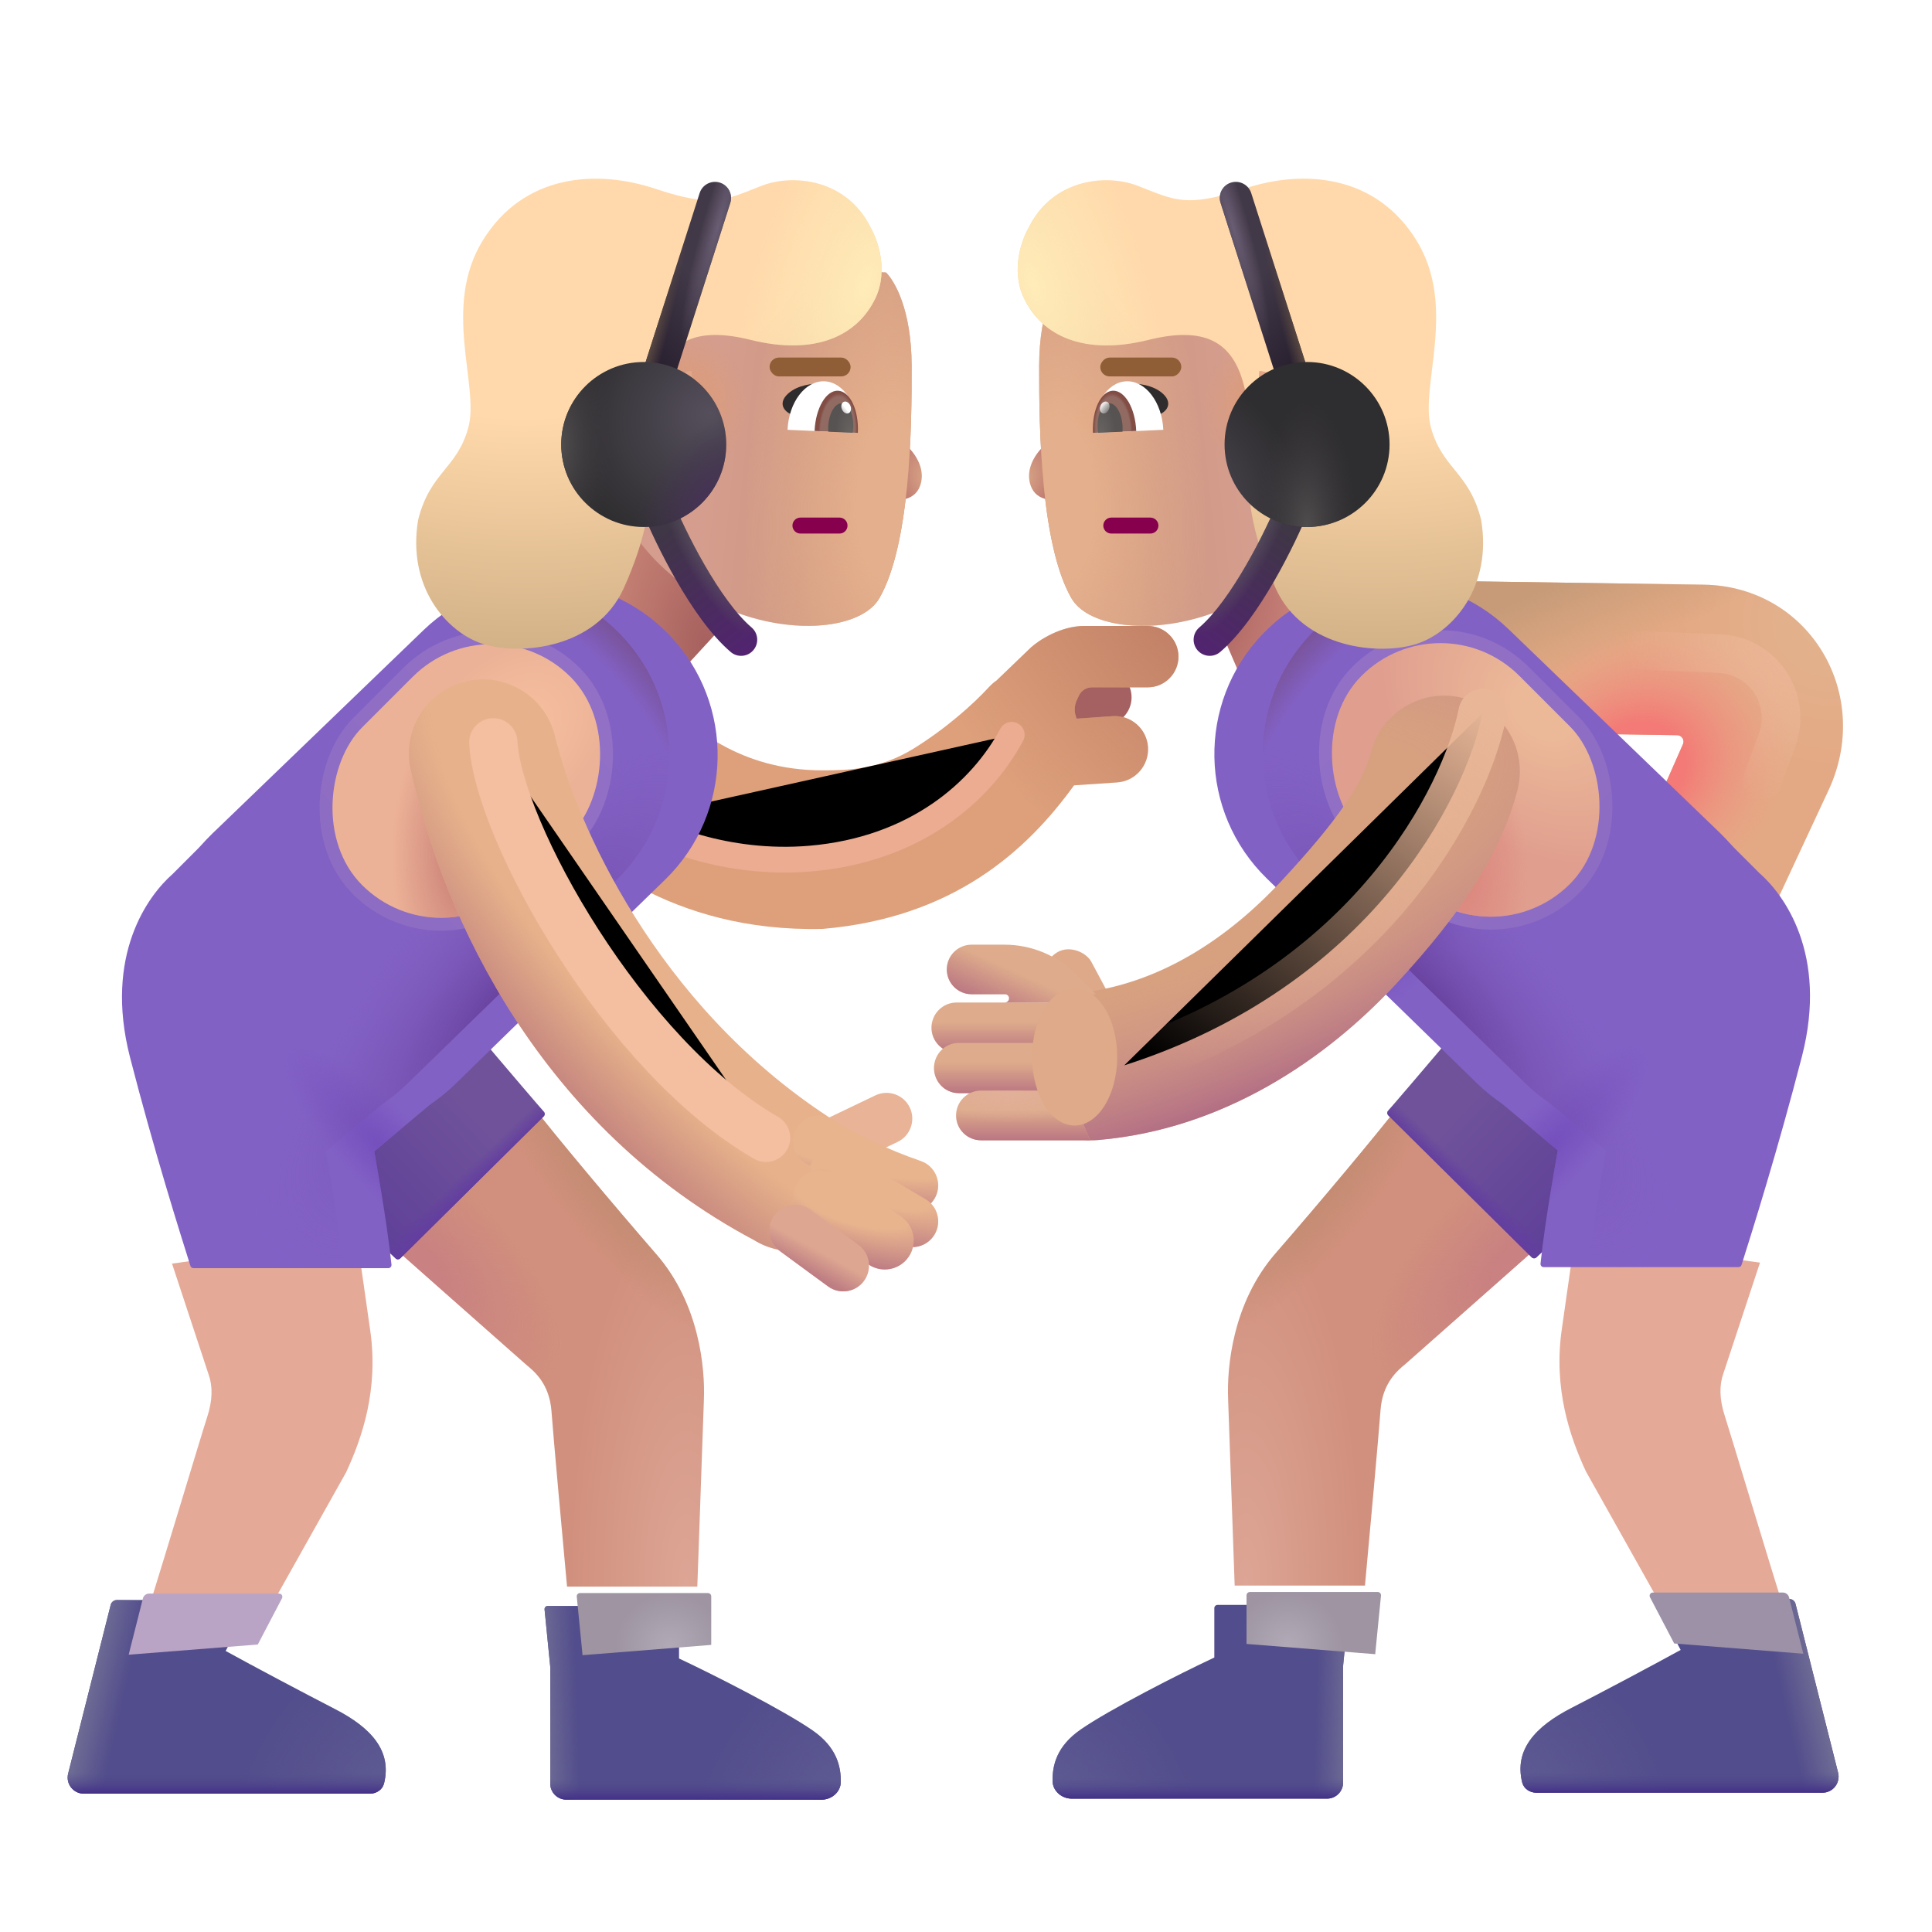 <svg viewBox="1 1 30 30" xmlns="http://www.w3.org/2000/svg">
<rect x="19.316" y="9.307" width="2.371" height="3.351" transform="rotate(-23.31 19.316 9.307)" fill="url(#paint0_radial_3987_23637)"/>
<rect width="2.371" height="3.351" transform="matrix(-0.736 -0.677 -0.677 0.736 12.939 9.945)" fill="url(#paint1_radial_3987_23637)"/>
<path d="M16.471 11.695L15.879 12.265L16.177 13.379L17.602 12.874L17.523 12.757C17.461 12.665 17.451 12.547 17.498 12.446L17.528 12.383C17.562 12.311 17.635 12.265 17.714 12.265H18.133C18.375 12.265 18.571 12.069 18.571 11.828C18.571 11.586 18.375 11.39 18.133 11.39H17.227C16.894 11.39 16.584 11.593 16.471 11.695Z" fill="#A56061"/>
<g filter="url(#filter0_ii_3987_23637)">
<path d="M16.074 11.867L16.61 11.352C16.733 11.241 17.071 11.02 17.434 11.02H18.422C18.685 11.02 18.899 11.233 18.899 11.496C18.899 11.759 18.685 11.973 18.422 11.973H17.556C17.47 11.973 17.391 12.023 17.354 12.101L17.321 12.171C17.278 12.263 17.278 12.368 17.319 12.459L17.876 12.42C18.16 12.401 18.406 12.615 18.426 12.899C18.445 13.183 18.231 13.43 17.947 13.449L17.277 13.495C16.538 14.521 15.393 15.551 13.375 15.724C10.989 15.781 9.663 14.542 9.117 14.033C9.077 13.995 9.041 13.962 9.009 13.933C8.965 13.893 8.931 13.862 8.906 13.842C8.418 13.436 8.351 12.711 8.757 12.222C9.162 11.734 9.887 11.667 10.376 12.073C10.399 12.092 10.453 12.06 10.509 12.026C10.573 11.988 10.641 11.948 10.672 11.976C10.726 12.023 10.782 12.075 10.843 12.13C11.339 12.585 12.078 13.262 13.375 13.262C13.766 13.262 14.259 13.249 14.783 12.926C15.293 12.611 15.72 12.226 15.95 11.976C15.993 11.929 16.035 11.893 16.074 11.867Z" fill="#DDA07B"/>
<path d="M16.074 11.867L16.61 11.352C16.733 11.241 17.071 11.02 17.434 11.02H18.422C18.685 11.02 18.899 11.233 18.899 11.496C18.899 11.759 18.685 11.973 18.422 11.973H17.556C17.47 11.973 17.391 12.023 17.354 12.101L17.321 12.171C17.278 12.263 17.278 12.368 17.319 12.459L17.876 12.42C18.16 12.401 18.406 12.615 18.426 12.899C18.445 13.183 18.231 13.43 17.947 13.449L17.277 13.495C16.538 14.521 15.393 15.551 13.375 15.724C10.989 15.781 9.663 14.542 9.117 14.033C9.077 13.995 9.041 13.962 9.009 13.933C8.965 13.893 8.931 13.862 8.906 13.842C8.418 13.436 8.351 12.711 8.757 12.222C9.162 11.734 9.887 11.667 10.376 12.073C10.399 12.092 10.453 12.06 10.509 12.026C10.573 11.988 10.641 11.948 10.672 11.976C10.726 12.023 10.782 12.075 10.843 12.13C11.339 12.585 12.078 13.262 13.375 13.262C13.766 13.262 14.259 13.249 14.783 12.926C15.293 12.611 15.72 12.226 15.95 11.976C15.993 11.929 16.035 11.893 16.074 11.867Z" fill="url(#paint2_radial_3987_23637)"/>
</g>
<g filter="url(#filter1_f_3987_23637)">
<path d="M10.804 13.722C11.184 13.972 12.273 14.444 13.585 14.332C15.226 14.191 16.241 13.285 16.71 12.41" stroke="#EBAC91" stroke-width="0.4" stroke-linecap="round"/>
</g>
<path d="M9.172 22.192L7.133 20.387L9.289 18.199C9.637 18.649 10.512 19.695 11.192 20.477C11.862 21.247 11.95 22.246 11.93 22.738L11.828 25.637H9.805C9.737 24.902 9.594 23.329 9.563 22.91C9.531 22.491 9.301 22.297 9.172 22.192Z" fill="url(#paint3_radial_3987_23637)"/>
<path d="M9.172 22.192L7.133 20.387L9.289 18.199C9.637 18.649 10.512 19.695 11.192 20.477C11.862 21.247 11.95 22.246 11.93 22.738L11.828 25.637H9.805C9.737 24.902 9.594 23.329 9.563 22.91C9.531 22.491 9.301 22.297 9.172 22.192Z" fill="url(#paint4_radial_3987_23637)"/>
<path d="M9.172 22.192L7.133 20.387L9.289 18.199C9.637 18.649 10.512 19.695 11.192 20.477C11.862 21.247 11.95 22.246 11.93 22.738L11.828 25.637H9.805C9.737 24.902 9.594 23.329 9.563 22.91C9.531 22.491 9.301 22.297 9.172 22.192Z" fill="url(#paint5_radial_3987_23637)"/>
<path d="M7.145 20.542L6.063 19.535L4.914 18.512L8.047 16.606C8.291 16.916 9.062 17.819 9.447 18.266C9.464 18.286 9.462 18.315 9.444 18.334L7.214 20.541C7.195 20.559 7.164 20.56 7.145 20.542Z" fill="url(#paint6_linear_3987_23637)"/>
<path d="M7.145 20.542L6.063 19.535L4.914 18.512L8.047 16.606C8.291 16.916 9.062 17.819 9.447 18.266C9.464 18.286 9.462 18.315 9.444 18.334L7.214 20.541C7.195 20.559 7.164 20.56 7.145 20.542Z" fill="url(#paint7_linear_3987_23637)"/>
<path d="M7.145 20.542L6.063 19.535L4.914 18.512L8.047 16.606C8.291 16.916 9.062 17.819 9.447 18.266C9.464 18.286 9.462 18.315 9.444 18.334L7.214 20.541C7.195 20.559 7.164 20.56 7.145 20.542Z" fill="url(#paint8_linear_3987_23637)"/>
<g filter="url(#filter2_ii_3987_23637)">
<path d="M3.891 22.348L3.321 20.621L6.196 20.231C6.209 20.324 6.267 20.741 6.399 21.66C6.53 22.579 6.274 23.324 6.024 23.863L4.805 26.035H2.938C3.183 25.264 3.781 23.266 3.867 23.004C3.953 22.742 3.953 22.524 3.891 22.348Z" fill="#E5A997"/>
</g>
<g filter="url(#filter3_i_3987_23637)">
<path d="M6.826 10.785C7.902 9.748 9.615 9.784 10.647 10.864C11.668 11.933 11.638 13.626 10.579 14.658L7.317 17.836C6.241 18.884 4.517 18.857 3.475 17.775C2.437 16.697 2.469 14.982 3.547 13.944L6.826 10.785Z" fill="#8261C4"/>
</g>
<g filter="url(#filter4_i_3987_23637)">
<path d="M2.928 14.574L3.592 13.91L7.272 17.863L6.061 18.879C6.061 18.879 6.254 19.922 6.329 20.637C6.332 20.666 6.309 20.692 6.28 20.692H3.254C3.232 20.692 3.213 20.678 3.207 20.657C3.047 20.152 2.642 18.865 2.269 17.418C1.86 15.826 2.556 14.9 2.928 14.574Z" fill="#8261C5"/>
<path d="M2.928 14.574L3.592 13.91L7.272 17.863L6.061 18.879C6.061 18.879 6.254 19.922 6.329 20.637C6.332 20.666 6.309 20.692 6.28 20.692H3.254C3.232 20.692 3.213 20.678 3.207 20.657C3.047 20.152 2.642 18.865 2.269 17.418C1.86 15.826 2.556 14.9 2.928 14.574Z" fill="url(#paint9_radial_3987_23637)"/>
</g>
<path d="M10.647 10.864C9.615 9.784 7.901 9.748 6.826 10.785L3.592 13.91L3.547 13.944C3.48 14.008 3.418 14.075 3.359 14.144L2.928 14.574C2.556 14.9 1.86 15.826 2.269 17.418C2.641 18.865 3.047 20.152 3.207 20.657C3.21 20.668 3.217 20.677 3.226 20.683C3.235 20.689 3.244 20.692 3.254 20.692H6.279C6.309 20.692 6.332 20.666 6.329 20.637C6.255 19.922 6.061 18.879 6.061 18.879L6.937 18.144C7.07 18.055 7.197 17.952 7.317 17.836L10.578 14.658C11.638 13.626 11.668 11.933 10.647 10.864Z" fill="url(#paint10_radial_3987_23637)"/>
<path d="M10.647 10.864C9.615 9.784 7.901 9.748 6.826 10.785L3.592 13.91L3.547 13.944C3.48 14.008 3.418 14.075 3.359 14.144L2.928 14.574C2.556 14.9 1.86 15.826 2.269 17.418C2.641 18.865 3.047 20.152 3.207 20.657C3.21 20.668 3.217 20.677 3.226 20.683C3.235 20.689 3.244 20.692 3.254 20.692H6.279C6.309 20.692 6.332 20.666 6.329 20.637C6.255 19.922 6.061 18.879 6.061 18.879L6.937 18.144C7.07 18.055 7.197 17.952 7.317 17.836L10.578 14.658C11.638 13.626 11.668 11.933 10.647 10.864Z" fill="url(#paint11_radial_3987_23637)"/>
<g filter="url(#filter5_i_3987_23637)">
<path d="M2.919 25.72L2.258 28.341C2.219 28.499 2.338 28.652 2.501 28.652H6.942C7.044 28.652 7.138 28.592 7.163 28.494C7.289 27.99 6.966 27.628 6.399 27.337C5.982 27.122 5.105 26.658 4.704 26.436L5.079 25.718C5.097 25.684 5.073 25.645 5.035 25.645H3.016C2.97 25.645 2.93 25.676 2.919 25.72Z" fill="#524D8C"/>
<path d="M2.919 25.72L2.258 28.341C2.219 28.499 2.338 28.652 2.501 28.652H6.942C7.044 28.652 7.138 28.592 7.163 28.494C7.289 27.99 6.966 27.628 6.399 27.337C5.982 27.122 5.105 26.658 4.704 26.436L5.079 25.718C5.097 25.684 5.073 25.645 5.035 25.645H3.016C2.97 25.645 2.93 25.676 2.919 25.72Z" fill="url(#paint12_linear_3987_23637)"/>
<path d="M2.919 25.72L2.258 28.341C2.219 28.499 2.338 28.652 2.501 28.652H6.942C7.044 28.652 7.138 28.592 7.163 28.494C7.289 27.99 6.966 27.628 6.399 27.337C5.982 27.122 5.105 26.658 4.704 26.436L5.079 25.718C5.097 25.684 5.073 25.645 5.035 25.645H3.016C2.97 25.645 2.93 25.676 2.919 25.72Z" fill="url(#paint13_radial_3987_23637)"/>
<path d="M2.919 25.72L2.258 28.341C2.219 28.499 2.338 28.652 2.501 28.652H6.942C7.044 28.652 7.138 28.592 7.163 28.494C7.289 27.99 6.966 27.628 6.399 27.337C5.982 27.122 5.105 26.658 4.704 26.436L5.079 25.718C5.097 25.684 5.073 25.645 5.035 25.645H3.016C2.97 25.645 2.93 25.676 2.919 25.72Z" fill="url(#paint14_linear_3987_23637)"/>
</g>
<g filter="url(#filter6_i_3987_23637)">
<path d="M4.703 26.436L5.079 25.718C5.096 25.684 5.073 25.645 5.035 25.645H3.016C2.97 25.645 2.93 25.676 2.919 25.72L2.698 26.594L4.703 26.436Z" fill="#BAA4C5"/>
</g>
<g filter="url(#filter7_i_3987_23637)">
<path d="M9.844 26.582L9.756 25.692C9.753 25.662 9.776 25.637 9.806 25.637H11.794C11.822 25.637 11.844 25.659 11.844 25.687V26.453C12.403 26.715 13.471 27.26 13.918 27.57C14.296 27.832 14.359 28.134 14.356 28.372C14.353 28.527 14.213 28.645 14.058 28.645H10.094C9.956 28.645 9.844 28.533 9.844 28.395V26.582Z" fill="#524D8C"/>
<path d="M9.844 26.582L9.756 25.692C9.753 25.662 9.776 25.637 9.806 25.637H11.794C11.822 25.637 11.844 25.659 11.844 25.687V26.453C12.403 26.715 13.471 27.26 13.918 27.57C14.296 27.832 14.359 28.134 14.356 28.372C14.353 28.527 14.213 28.645 14.058 28.645H10.094C9.956 28.645 9.844 28.533 9.844 28.395V26.582Z" fill="url(#paint15_linear_3987_23637)"/>
<path d="M9.844 26.582L9.756 25.692C9.753 25.662 9.776 25.637 9.806 25.637H11.794C11.822 25.637 11.844 25.659 11.844 25.687V26.453C12.403 26.715 13.471 27.26 13.918 27.57C14.296 27.832 14.359 28.134 14.356 28.372C14.353 28.527 14.213 28.645 14.058 28.645H10.094C9.956 28.645 9.844 28.533 9.844 28.395V26.582Z" fill="url(#paint16_radial_3987_23637)"/>
<path d="M9.844 26.582L9.756 25.692C9.753 25.662 9.776 25.637 9.806 25.637H11.794C11.822 25.637 11.844 25.659 11.844 25.687V26.453C12.403 26.715 13.471 27.26 13.918 27.57C14.296 27.832 14.359 28.134 14.356 28.372C14.353 28.527 14.213 28.645 14.058 28.645H10.094C9.956 28.645 9.844 28.533 9.844 28.395V26.582Z" fill="url(#paint17_linear_3987_23637)"/>
</g>
<g filter="url(#filter8_i_3987_23637)">
<path d="M11.844 26.442V25.687C11.844 25.669 11.834 25.652 11.819 25.644C11.812 25.639 11.803 25.637 11.794 25.637H9.805C9.776 25.637 9.753 25.662 9.756 25.692L9.844 26.582V26.602L11.844 26.442Z" fill="url(#paint18_radial_3987_23637)"/>
</g>
<g filter="url(#filter9_f_3987_23637)">
<rect x="8.633" y="10.285" width="3.464" height="4.574" rx="1.732" transform="rotate(45 8.633 10.285)" stroke="url(#paint19_linear_3987_23637)" stroke-width="0.4"/>
</g>
<rect x="8.633" y="10.285" width="3.464" height="4.574" rx="1.732" transform="rotate(45 8.633 10.285)" fill="url(#paint20_radial_3987_23637)"/>
<rect x="8.633" y="10.285" width="3.464" height="4.574" rx="1.732" transform="rotate(45 8.633 10.285)" fill="url(#paint21_radial_3987_23637)"/>
<g filter="url(#filter10_i_3987_23637)">
<path fill-rule="evenodd" clip-rule="evenodd" d="M15.127 18.347C15.222 18.547 15.138 18.785 14.939 18.881L13.943 19.357C13.743 19.453 13.505 19.368 13.409 19.169C13.314 18.97 13.398 18.731 13.597 18.636L14.593 18.159C14.793 18.064 15.031 18.148 15.127 18.347Z" fill="#E8B396"/>
</g>
<path fill-rule="evenodd" clip-rule="evenodd" d="M8.229 11.582C8.846 11.432 9.468 11.811 9.618 12.428C9.948 13.79 11.188 16.59 13.86 18.34C14.399 18.675 14.625 19.346 14.289 19.885C13.954 20.424 13.245 20.59 12.705 20.254C9.414 18.504 7.891 15.278 7.382 12.97C7.233 12.353 7.612 11.732 8.229 11.582Z" fill="#E7B28B"/>
<path fill-rule="evenodd" clip-rule="evenodd" d="M8.229 11.582C8.846 11.432 9.468 11.811 9.618 12.428C9.948 13.79 11.188 16.59 13.86 18.34C14.399 18.675 14.625 19.346 14.289 19.885C13.954 20.424 13.245 20.59 12.705 20.254C9.414 18.504 7.891 15.278 7.382 12.97C7.233 12.353 7.612 11.732 8.229 11.582Z" fill="url(#paint22_radial_3987_23637)"/>
<path fill-rule="evenodd" clip-rule="evenodd" d="M13.373 18.516C13.488 18.327 13.733 18.266 13.922 18.381C14.327 18.626 14.782 18.851 15.298 19.028C15.507 19.1 15.618 19.327 15.547 19.536C15.475 19.745 15.248 19.857 15.039 19.785C14.461 19.587 13.955 19.336 13.508 19.065C13.319 18.951 13.259 18.705 13.373 18.516Z" fill="#E8B48E"/>
<path fill-rule="evenodd" clip-rule="evenodd" d="M13.373 18.516C13.488 18.327 13.733 18.266 13.922 18.381C14.327 18.626 14.782 18.851 15.298 19.028C15.507 19.1 15.618 19.327 15.547 19.536C15.475 19.745 15.248 19.857 15.039 19.785C14.461 19.587 13.955 19.336 13.508 19.065C13.319 18.951 13.259 18.705 13.373 18.516Z" fill="url(#paint23_radial_3987_23637)"/>
<path fill-rule="evenodd" clip-rule="evenodd" d="M13.609 19.047C13.721 18.857 13.966 18.794 14.156 18.905L15.371 19.62C15.562 19.732 15.625 19.978 15.513 20.168C15.401 20.358 15.156 20.422 14.966 20.31L13.751 19.595C13.56 19.483 13.497 19.238 13.609 19.047Z" fill="#E8B48E"/>
<path fill-rule="evenodd" clip-rule="evenodd" d="M13.609 19.047C13.721 18.857 13.966 18.794 14.156 18.905L15.371 19.62C15.562 19.732 15.625 19.978 15.513 20.168C15.401 20.358 15.156 20.422 14.966 20.31L13.751 19.595C13.56 19.483 13.497 19.238 13.609 19.047Z" fill="url(#paint24_radial_3987_23637)"/>
<path fill-rule="evenodd" clip-rule="evenodd" d="M13.393 19.354C13.532 19.148 13.811 19.094 14.017 19.233L14.99 19.889C15.196 20.028 15.25 20.308 15.111 20.514C14.972 20.72 14.693 20.774 14.487 20.635L13.514 19.979C13.308 19.84 13.254 19.56 13.393 19.354Z" fill="#E8B48E"/>
<path fill-rule="evenodd" clip-rule="evenodd" d="M13.393 19.354C13.532 19.148 13.811 19.094 14.017 19.233L14.99 19.889C15.196 20.028 15.25 20.308 15.111 20.514C14.972 20.72 14.693 20.774 14.487 20.635L13.514 19.979C13.308 19.84 13.254 19.56 13.393 19.354Z" fill="url(#paint25_radial_3987_23637)"/>
<path fill-rule="evenodd" clip-rule="evenodd" d="M13.025 19.869C13.156 19.691 13.406 19.652 13.585 19.783L14.331 20.33C14.509 20.461 14.547 20.711 14.417 20.889C14.286 21.067 14.036 21.106 13.858 20.975L13.112 20.428C12.933 20.298 12.895 20.047 13.025 19.869Z" fill="#DDA691"/>
<path fill-rule="evenodd" clip-rule="evenodd" d="M13.025 19.869C13.156 19.691 13.406 19.652 13.585 19.783L14.331 20.33C14.509 20.461 14.547 20.711 14.417 20.889C14.286 21.067 14.036 21.106 13.858 20.975L13.112 20.428C12.933 20.298 12.895 20.047 13.025 19.869Z" fill="url(#paint26_linear_3987_23637)"/>
<path fill-rule="evenodd" clip-rule="evenodd" d="M27.133 12.556C27.162 12.491 27.115 12.417 27.043 12.416L23.17 12.358L23.205 10.018L27.454 10.079C29.108 10.103 30.108 11.805 29.374 13.313L28.188 15.858L26.126 14.838L27.133 12.556Z" fill="url(#paint27_radial_3987_23637)"/>
<path fill-rule="evenodd" clip-rule="evenodd" d="M27.133 12.556C27.162 12.491 27.115 12.417 27.043 12.416L23.17 12.358L23.205 10.018L27.454 10.079C29.108 10.103 30.108 11.805 29.374 13.313L28.188 15.858L26.126 14.838L27.133 12.556Z" fill="url(#paint28_radial_3987_23637)"/>
<path fill-rule="evenodd" clip-rule="evenodd" d="M27.133 12.556C27.162 12.491 27.115 12.417 27.043 12.416L23.17 12.358L23.205 10.018L27.454 10.079C29.108 10.103 30.108 11.805 29.374 13.313L28.188 15.858L26.126 14.838L27.133 12.556Z" fill="url(#paint29_linear_3987_23637)"/>
<rect x="17.093" y="15.96" width="0.764" height="1.4" rx="0.382" transform="rotate(-28.166 17.093 15.96)" fill="#DEA989"/>
<path d="M22.828 22.176L24.867 20.371L22.711 18.184C22.363 18.633 21.488 19.68 20.808 20.461C20.138 21.231 20.05 22.231 20.07 22.723L20.172 25.621H22.195C22.263 24.887 22.406 23.313 22.437 22.895C22.468 22.476 22.699 22.281 22.828 22.176Z" fill="url(#paint30_radial_3987_23637)"/>
<path d="M22.828 22.176L24.867 20.371L22.711 18.184C22.363 18.633 21.488 19.68 20.808 20.461C20.138 21.231 20.05 22.231 20.07 22.723L20.172 25.621H22.195C22.263 24.887 22.406 23.313 22.437 22.895C22.468 22.476 22.699 22.281 22.828 22.176Z" fill="url(#paint31_radial_3987_23637)"/>
<path d="M22.828 22.176L24.867 20.371L22.711 18.184C22.363 18.633 21.488 19.68 20.808 20.461C20.138 21.231 20.05 22.231 20.07 22.723L20.172 25.621H22.195C22.263 24.887 22.406 23.313 22.437 22.895C22.468 22.476 22.699 22.281 22.828 22.176Z" fill="url(#paint32_radial_3987_23637)"/>
<path d="M24.855 20.526L25.937 19.52L27.086 18.496L23.953 16.59C23.709 16.9 22.938 17.804 22.553 18.25C22.536 18.27 22.538 18.3 22.556 18.318L24.786 20.525C24.805 20.544 24.836 20.544 24.855 20.526Z" fill="url(#paint33_linear_3987_23637)"/>
<path d="M24.855 20.526L25.937 19.52L27.086 18.496L23.953 16.59C23.709 16.9 22.938 17.804 22.553 18.25C22.536 18.27 22.538 18.3 22.556 18.318L24.786 20.525C24.805 20.544 24.836 20.544 24.855 20.526Z" fill="url(#paint34_linear_3987_23637)"/>
<path d="M24.855 20.526L25.937 19.52L27.086 18.496L23.953 16.59C23.709 16.9 22.938 17.804 22.553 18.25C22.536 18.27 22.538 18.3 22.556 18.318L24.786 20.525C24.805 20.544 24.836 20.544 24.855 20.526Z" fill="url(#paint35_linear_3987_23637)"/>
<g filter="url(#filter11_ii_3987_23637)">
<path d="M28.109 22.332L28.679 20.606L25.804 20.215C25.791 20.309 25.733 20.726 25.601 21.645C25.47 22.563 25.726 23.309 25.976 23.848L27.195 26.02H29.062C28.817 25.249 28.218 23.25 28.133 22.988C28.047 22.727 28.047 22.508 28.109 22.332Z" fill="#E5A997"/>
</g>
<g filter="url(#filter12_i_3987_23637)">
<path d="M25.174 10.769C24.098 9.733 22.385 9.768 21.353 10.848C20.332 11.918 20.362 13.61 21.422 14.642L24.683 17.82C25.759 18.868 27.483 18.841 28.525 17.759C29.563 16.682 29.531 14.967 28.453 13.929L25.174 10.769Z" fill="#8261C5"/>
<path d="M25.174 10.769C24.098 9.733 22.385 9.768 21.353 10.848C20.332 11.918 20.362 13.61 21.422 14.642L24.683 17.82C25.759 18.868 27.483 18.841 28.525 17.759C29.563 16.682 29.531 14.967 28.453 13.929L25.174 10.769Z" fill="url(#paint36_radial_3987_23637)"/>
</g>
<g filter="url(#filter13_i_3987_23637)">
<path d="M29.072 14.559L28.408 13.895L24.728 17.848L25.939 18.863C25.939 18.863 25.746 19.907 25.671 20.621C25.668 20.651 25.691 20.676 25.72 20.676H28.746C28.767 20.676 28.787 20.662 28.793 20.641C28.953 20.136 29.358 18.849 29.731 17.402C30.14 15.811 29.444 14.884 29.072 14.559Z" fill="#8261C5"/>
<path d="M29.072 14.559L28.408 13.895L24.728 17.848L25.939 18.863C25.939 18.863 25.746 19.907 25.671 20.621C25.668 20.651 25.691 20.676 25.72 20.676H28.746C28.767 20.676 28.787 20.662 28.793 20.641C28.953 20.136 29.358 18.849 29.731 17.402C30.14 15.811 29.444 14.884 29.072 14.559Z" fill="url(#paint37_radial_3987_23637)"/>
</g>
<path d="M21.353 10.848C22.385 9.768 24.099 9.733 25.174 10.769L28.408 13.895L28.453 13.929C28.52 13.993 28.582 14.059 28.641 14.128L29.072 14.559C29.444 14.884 30.14 15.811 29.731 17.402C29.359 18.85 28.953 20.136 28.793 20.642C28.79 20.653 28.783 20.662 28.774 20.668C28.765 20.673 28.756 20.676 28.746 20.676H25.721C25.691 20.676 25.668 20.651 25.671 20.621C25.745 19.907 25.939 18.863 25.939 18.863L25.063 18.129C24.93 18.039 24.803 17.936 24.683 17.82L21.422 14.642C20.362 13.61 20.332 11.918 21.353 10.848Z" fill="url(#paint38_radial_3987_23637)"/>
<path d="M21.353 10.848C22.385 9.768 24.099 9.733 25.174 10.769L28.408 13.895L28.453 13.929C28.52 13.993 28.582 14.059 28.641 14.128L29.072 14.559C29.444 14.884 30.14 15.811 29.731 17.402C29.359 18.85 28.953 20.136 28.793 20.642C28.79 20.653 28.783 20.662 28.774 20.668C28.765 20.673 28.756 20.676 28.746 20.676H25.721C25.691 20.676 25.668 20.651 25.671 20.621C25.745 19.907 25.939 18.863 25.939 18.863L25.063 18.129C24.93 18.039 24.803 17.936 24.683 17.82L21.422 14.642C20.362 13.61 20.332 11.918 21.353 10.848Z" fill="url(#paint39_radial_3987_23637)"/>
<g filter="url(#filter14_i_3987_23637)">
<path d="M29.081 25.705L29.742 28.326C29.781 28.484 29.662 28.637 29.499 28.637H25.058C24.956 28.637 24.862 28.576 24.837 28.478C24.711 27.975 25.034 27.612 25.601 27.321C26.018 27.107 26.895 26.642 27.297 26.42L26.921 25.702C26.903 25.669 26.927 25.629 26.965 25.629H28.984C29.03 25.629 29.07 25.66 29.081 25.705Z" fill="#524D8C"/>
<path d="M29.081 25.705L29.742 28.326C29.781 28.484 29.662 28.637 29.499 28.637H25.058C24.956 28.637 24.862 28.576 24.837 28.478C24.711 27.975 25.034 27.612 25.601 27.321C26.018 27.107 26.895 26.642 27.297 26.42L26.921 25.702C26.903 25.669 26.927 25.629 26.965 25.629H28.984C29.03 25.629 29.07 25.66 29.081 25.705Z" fill="url(#paint40_linear_3987_23637)"/>
<path d="M29.081 25.705L29.742 28.326C29.781 28.484 29.662 28.637 29.499 28.637H25.058C24.956 28.637 24.862 28.576 24.837 28.478C24.711 27.975 25.034 27.612 25.601 27.321C26.018 27.107 26.895 26.642 27.297 26.42L26.921 25.702C26.903 25.669 26.927 25.629 26.965 25.629H28.984C29.03 25.629 29.07 25.66 29.081 25.705Z" fill="url(#paint41_radial_3987_23637)"/>
<path d="M29.081 25.705L29.742 28.326C29.781 28.484 29.662 28.637 29.499 28.637H25.058C24.956 28.637 24.862 28.576 24.837 28.478C24.711 27.975 25.034 27.612 25.601 27.321C26.018 27.107 26.895 26.642 27.297 26.42L26.921 25.702C26.903 25.669 26.927 25.629 26.965 25.629H28.984C29.03 25.629 29.07 25.66 29.081 25.705Z" fill="url(#paint42_linear_3987_23637)"/>
</g>
<g filter="url(#filter15_i_3987_23637)">
<path d="M27.297 26.42L26.921 25.702C26.904 25.669 26.927 25.629 26.965 25.629H28.984C29.03 25.629 29.07 25.66 29.081 25.705L29.302 26.579L27.297 26.42Z" fill="#9D91A7"/>
</g>
<g filter="url(#filter16_i_3987_23637)">
<path d="M22.156 26.566L22.244 25.676C22.247 25.647 22.224 25.621 22.194 25.621H20.206C20.178 25.621 20.156 25.644 20.156 25.671V26.438C19.597 26.699 18.529 27.245 18.082 27.555C17.704 27.816 17.641 28.118 17.644 28.356C17.647 28.511 17.787 28.629 17.942 28.629H21.906C22.044 28.629 22.156 28.517 22.156 28.379V26.566Z" fill="#524D8C"/>
<path d="M22.156 26.566L22.244 25.676C22.247 25.647 22.224 25.621 22.194 25.621H20.206C20.178 25.621 20.156 25.644 20.156 25.671V26.438C19.597 26.699 18.529 27.245 18.082 27.555C17.704 27.816 17.641 28.118 17.644 28.356C17.647 28.511 17.787 28.629 17.942 28.629H21.906C22.044 28.629 22.156 28.517 22.156 28.379V26.566Z" fill="url(#paint43_linear_3987_23637)"/>
<path d="M22.156 26.566L22.244 25.676C22.247 25.647 22.224 25.621 22.194 25.621H20.206C20.178 25.621 20.156 25.644 20.156 25.671V26.438C19.597 26.699 18.529 27.245 18.082 27.555C17.704 27.816 17.641 28.118 17.644 28.356C17.647 28.511 17.787 28.629 17.942 28.629H21.906C22.044 28.629 22.156 28.517 22.156 28.379V26.566Z" fill="url(#paint44_radial_3987_23637)"/>
<path d="M22.156 26.566L22.244 25.676C22.247 25.647 22.224 25.621 22.194 25.621H20.206C20.178 25.621 20.156 25.644 20.156 25.671V26.438C19.597 26.699 18.529 27.245 18.082 27.555C17.704 27.816 17.641 28.118 17.644 28.356C17.647 28.511 17.787 28.629 17.942 28.629H21.906C22.044 28.629 22.156 28.517 22.156 28.379V26.566Z" fill="url(#paint45_linear_3987_23637)"/>
</g>
<g filter="url(#filter17_i_3987_23637)">
<path d="M20.156 26.427V25.671C20.156 25.653 20.166 25.637 20.181 25.628C20.188 25.624 20.197 25.621 20.206 25.621H22.195C22.224 25.621 22.247 25.647 22.244 25.676L22.156 26.566V26.586L20.156 26.427Z" fill="url(#paint46_radial_3987_23637)"/>
</g>
<g filter="url(#filter18_f_3987_23637)">
<rect width="3.464" height="4.574" rx="1.732" transform="matrix(-0.707 0.707 0.707 0.707 23.367 10.269)" stroke="url(#paint47_linear_3987_23637)" stroke-width="0.4"/>
</g>
<rect width="3.464" height="4.574" rx="1.732" transform="matrix(-0.707 0.707 0.707 0.707 23.367 10.269)" fill="url(#paint48_radial_3987_23637)"/>
<rect width="3.464" height="4.574" rx="1.732" transform="matrix(-0.707 0.707 0.707 0.707 23.367 10.269)" fill="url(#paint49_radial_3987_23637)"/>
<path fill-rule="evenodd" clip-rule="evenodd" d="M23.727 11.842C24.354 12.009 24.727 12.653 24.56 13.28C24.31 14.217 23.734 15.14 22.667 16.288C21.592 17.446 19.996 18.537 18.052 18.702C17.405 18.757 16.836 18.277 16.781 17.631C16.727 16.984 17.145 16.469 17.791 16.414C18.998 16.272 20.053 15.589 20.904 14.673C21.763 13.748 22.157 13.172 22.289 12.675C22.456 12.048 23.1 11.675 23.727 11.842Z" fill="#D7A180"/>
<path fill-rule="evenodd" clip-rule="evenodd" d="M23.727 11.842C24.354 12.009 24.727 12.653 24.56 13.28C24.31 14.217 23.734 15.14 22.667 16.288C21.592 17.446 19.996 18.537 18.052 18.702C17.405 18.757 16.836 18.277 16.781 17.631C16.727 16.984 17.145 16.469 17.791 16.414C18.998 16.272 20.053 15.589 20.904 14.673C21.763 13.748 22.157 13.172 22.289 12.675C22.456 12.048 23.1 11.675 23.727 11.842Z" fill="url(#paint50_radial_3987_23637)"/>
<path d="M15.464 16.957C15.464 16.741 15.639 16.567 15.854 16.567H17.886V17.347H15.854C15.639 17.347 15.464 17.172 15.464 16.957Z" fill="#DEAC8C"/>
<path d="M15.464 16.957C15.464 16.741 15.639 16.567 15.854 16.567H17.886V17.347H15.854C15.639 17.347 15.464 17.172 15.464 16.957Z" fill="url(#paint51_linear_3987_23637)"/>
<path d="M15.503 17.584C15.503 17.369 15.675 17.194 15.887 17.194H17.886V17.974H15.887C15.675 17.974 15.503 17.799 15.503 17.584Z" fill="#DEAC8C"/>
<path d="M15.503 17.584C15.503 17.369 15.675 17.194 15.887 17.194H17.886V17.974H15.887C15.675 17.974 15.503 17.799 15.503 17.584Z" fill="url(#paint52_linear_3987_23637)"/>
<path d="M15.846 18.321C15.846 18.108 16.019 17.936 16.232 17.936H17.617L17.925 18.706H16.232C16.019 18.706 15.846 18.534 15.846 18.321Z" fill="#DEAC8C"/>
<path d="M15.846 18.321C15.846 18.108 16.019 17.936 16.232 17.936H17.617L17.925 18.706H16.232C16.019 18.706 15.846 18.534 15.846 18.321Z" fill="url(#paint53_linear_3987_23637)"/>
<path d="M15.846 18.321C15.846 18.108 16.019 17.936 16.232 17.936H17.617L17.925 18.706H16.232C16.019 18.706 15.846 18.534 15.846 18.321Z" fill="url(#paint54_radial_3987_23637)"/>
<path d="M16.086 15.669C15.874 15.669 15.702 15.841 15.702 16.053C15.702 16.265 15.874 16.438 16.086 16.438H16.604C16.64 16.438 16.669 16.466 16.669 16.502C16.669 16.538 16.64 16.567 16.604 16.567H17.762V16.438L18.016 16.438L17.707 16.128C17.413 15.834 17.014 15.669 16.598 15.669H16.086Z" fill="#DEAC8C"/>
<path d="M16.086 15.669C15.874 15.669 15.702 15.841 15.702 16.053C15.702 16.265 15.874 16.438 16.086 16.438H16.604C16.64 16.438 16.669 16.466 16.669 16.502C16.669 16.538 16.64 16.567 16.604 16.567H17.762V16.438L18.016 16.438L17.707 16.128C17.413 15.834 17.014 15.669 16.598 15.669H16.086Z" fill="url(#paint55_linear_3987_23637)"/>
<g filter="url(#filter19_f_3987_23637)">
<path d="M8.66 12.527C8.733 13.902 10.692 17.402 12.895 18.668" stroke="#F4BEA0" stroke-width="0.75" stroke-linecap="round"/>
</g>
<g filter="url(#filter20_f_3987_23637)">
<path d="M24.02 12.074C23.759 13.387 22.282 16.318 18.457 17.543" stroke="url(#paint56_linear_3987_23637)" stroke-width="0.75" stroke-linecap="round"/>
</g>
<g filter="url(#filter21_f_3987_23637)">
<path d="M26.406 10.796C26.241 10.789 26.101 10.918 26.094 11.084C26.087 11.249 26.216 11.389 26.381 11.396L26.406 10.796ZM27.697 11.149L27.709 10.849L27.697 11.149ZM28.595 12.492L28.877 12.595V12.595L28.595 12.492ZM28.081 13.024C28.024 13.18 28.104 13.352 28.259 13.409C28.415 13.466 28.587 13.386 28.644 13.23L28.081 13.024ZM26.381 11.396L27.684 11.449L27.709 10.849L26.406 10.796L26.381 11.396ZM28.313 12.389L28.081 13.024L28.644 13.23L28.877 12.595L28.313 12.389ZM27.684 11.449C28.158 11.468 28.476 11.943 28.313 12.389L28.877 12.595C29.179 11.768 28.589 10.885 27.709 10.849L27.684 11.449Z" fill="url(#paint57_radial_3987_23637)"/>
</g>
<g filter="url(#filter22_f_3987_23637)">
<ellipse cx="17.687" cy="17.411" rx="0.661" ry="1.066" fill="#DEAA89"/>
</g>
<path d="M15.104 7.944C14.941 7.775 14.863 7.531 14.844 7.43L14.647 7.422L14.592 8.654C14.821 8.815 15.159 8.806 15.269 8.586C15.363 8.397 15.31 8.155 15.104 7.944Z" fill="url(#paint58_radial_3987_23637)"/>
<g filter="url(#filter23_i_3987_23637)">
<path d="M14.906 6.877C14.903 5.997 14.638 5.561 14.509 5.431L10.419 5.249L10.196 8.712C11.042 11.08 13.936 11.309 14.406 10.487C14.877 9.665 14.91 7.895 14.906 6.877Z" fill="url(#paint59_linear_3987_23637)"/>
<path d="M14.906 6.877C14.903 5.997 14.638 5.561 14.509 5.431L10.419 5.249L10.196 8.712C11.042 11.08 13.936 11.309 14.406 10.487C14.877 9.665 14.91 7.895 14.906 6.877Z" fill="url(#paint60_radial_3987_23637)"/>
<path d="M14.906 6.877C14.903 5.997 14.638 5.561 14.509 5.431L10.419 5.249L10.196 8.712C11.042 11.08 13.936 11.309 14.406 10.487C14.877 9.665 14.91 7.895 14.906 6.877Z" fill="url(#paint61_radial_3987_23637)"/>
<path d="M14.906 6.877C14.903 5.997 14.638 5.561 14.509 5.431L10.419 5.249L10.196 8.712C11.042 11.08 13.936 11.309 14.406 10.487C14.877 9.665 14.91 7.895 14.906 6.877Z" fill="url(#paint62_radial_3987_23637)"/>
</g>
<g filter="url(#filter24_ii_3987_23637)">
<path d="M14.995 5.427C15.203 4.986 15.018 4.502 14.92 4.335C14.55 3.58 13.718 3.495 13.228 3.684C12.652 3.908 12.478 4.032 11.575 3.731C10.67 3.429 9.535 3.498 8.897 4.533C8.259 5.569 8.848 6.792 8.673 7.436C8.499 8.08 8.08 8.126 7.893 8.872C7.718 9.911 8.334 10.62 8.901 10.8C9.467 10.98 10.656 10.878 11.084 9.937C11.784 8.396 11.389 7.634 11.561 6.853C11.733 6.071 12.214 5.869 13.062 6.079C14.061 6.325 14.718 6.014 14.995 5.427Z" fill="url(#paint63_radial_3987_23637)"/>
<path d="M14.995 5.427C15.203 4.986 15.018 4.502 14.92 4.335C14.55 3.58 13.718 3.495 13.228 3.684C12.652 3.908 12.478 4.032 11.575 3.731C10.67 3.429 9.535 3.498 8.897 4.533C8.259 5.569 8.848 6.792 8.673 7.436C8.499 8.08 8.08 8.126 7.893 8.872C7.718 9.911 8.334 10.62 8.901 10.8C9.467 10.98 10.656 10.878 11.084 9.937C11.784 8.396 11.389 7.634 11.561 6.853C11.733 6.071 12.214 5.869 13.062 6.079C14.061 6.325 14.718 6.014 14.995 5.427Z" fill="url(#paint64_radial_3987_23637)"/>
</g>
<path d="M11.883 8.347L11.735 6.76C11.349 6.8 11.041 7.118 11.023 7.517C11.003 7.957 11.344 8.329 11.783 8.349C11.817 8.351 11.851 8.35 11.883 8.347Z" fill="url(#paint65_radial_3987_23637)"/>
<path d="M11.883 8.347L11.735 6.76C11.349 6.8 11.041 7.118 11.023 7.517C11.003 7.957 11.344 8.329 11.783 8.349C11.817 8.351 11.851 8.35 11.883 8.347Z" fill="url(#paint66_radial_3987_23637)"/>
<path d="M11.883 8.347L11.735 6.76C11.349 6.8 11.041 7.118 11.023 7.517C11.003 7.957 11.344 8.329 11.783 8.349C11.817 8.351 11.851 8.35 11.883 8.347Z" fill="url(#paint67_linear_3987_23637)"/>
<path d="M13.236 7.113C13.386 6.976 13.626 6.953 13.727 6.959L13.373 7.456C13.212 7.44 13.048 7.285 13.236 7.113Z" fill="#2F2C2D"/>
<path d="M14.312 7.722L13.229 7.674C13.248 7.244 13.506 6.907 13.805 6.921C14.104 6.934 14.331 7.293 14.312 7.722Z" fill="white"/>
<path d="M13.649 7.692L13.649 7.688C13.665 7.337 13.828 7.059 14.013 7.067C14.199 7.076 14.337 7.367 14.321 7.718L14.321 7.722L13.649 7.692Z" fill="url(#paint68_radial_3987_23637)"/>
<path d="M13.862 7.703C13.861 7.677 13.86 7.651 13.861 7.623C13.87 7.42 13.964 7.258 14.071 7.263C14.178 7.268 14.257 7.437 14.248 7.641C14.246 7.668 14.243 7.694 14.239 7.72L13.862 7.703Z" fill="url(#paint69_radial_3987_23637)"/>
<ellipse rx="0.071" ry="0.096" transform="matrix(-0.927 0.376 0.376 0.927 14.139 7.328)" fill="url(#paint70_linear_3987_23637)"/>
<path d="M11.678 8.348L11.46 6.773C11.077 6.831 10.784 7.161 10.784 7.559C10.784 7.998 11.139 8.354 11.578 8.354C11.612 8.354 11.645 8.352 11.678 8.348Z" fill="url(#paint71_radial_3987_23637)"/>
<path d="M11.678 8.348L11.46 6.773C11.077 6.831 10.784 7.161 10.784 7.559C10.784 7.998 11.139 8.354 11.578 8.354C11.612 8.354 11.645 8.352 11.678 8.348Z" fill="url(#paint72_radial_3987_23637)"/>
<path d="M11.678 8.348L11.46 6.773C11.077 6.831 10.784 7.161 10.784 7.559C10.784 7.998 11.139 8.354 11.578 8.354C11.612 8.354 11.645 8.352 11.678 8.348Z" fill="url(#paint73_linear_3987_23637)"/>
<path d="M11.674 8.353L11.456 6.777C11.073 6.834 10.779 7.164 10.779 7.563C10.779 8.003 11.135 8.359 11.574 8.359C11.608 8.359 11.641 8.357 11.674 8.353Z" fill="url(#paint74_radial_3987_23637)"/>
<path d="M11.674 8.353L11.456 6.777C11.073 6.834 10.779 7.164 10.779 7.563C10.779 8.003 11.135 8.359 11.574 8.359C11.608 8.359 11.641 8.357 11.674 8.353Z" fill="url(#paint75_radial_3987_23637)"/>
<path d="M11.674 8.353L11.456 6.777C11.073 6.834 10.779 7.164 10.779 7.563C10.779 8.003 11.135 8.359 11.574 8.359C11.608 8.359 11.641 8.357 11.674 8.353Z" fill="url(#paint76_linear_3987_23637)"/>
<path d="M11.678 8.338L11.46 6.764C11.077 6.821 10.784 7.151 10.784 7.55C10.784 7.989 11.139 8.345 11.578 8.345C11.612 8.345 11.645 8.342 11.678 8.338Z" fill="url(#paint77_radial_3987_23637)"/>
<path d="M11.678 8.338L11.46 6.764C11.077 6.821 10.784 7.151 10.784 7.55C10.784 7.989 11.139 8.345 11.578 8.345C11.612 8.345 11.645 8.342 11.678 8.338Z" fill="url(#paint78_radial_3987_23637)"/>
<path d="M11.678 8.338L11.46 6.764C11.077 6.821 10.784 7.151 10.784 7.55C10.784 7.989 11.139 8.345 11.578 8.345C11.612 8.345 11.645 8.342 11.678 8.338Z" fill="url(#paint79_linear_3987_23637)"/>
<path fill-rule="evenodd" clip-rule="evenodd" d="M12.178 3.836C12.309 3.878 12.382 4.019 12.34 4.151L11.391 7.119C11.349 7.251 11.208 7.323 11.076 7.281C10.945 7.239 10.873 7.099 10.915 6.967L11.864 3.998C11.906 3.867 12.046 3.794 12.178 3.836Z" fill="url(#paint80_linear_3987_23637)"/>
<path fill-rule="evenodd" clip-rule="evenodd" d="M12.178 3.836C12.309 3.878 12.382 4.019 12.34 4.151L11.391 7.119C11.349 7.251 11.208 7.323 11.076 7.281C10.945 7.239 10.873 7.099 10.915 6.967L11.864 3.998C11.906 3.867 12.046 3.794 12.178 3.836Z" fill="url(#paint81_radial_3987_23637)"/>
<path fill-rule="evenodd" clip-rule="evenodd" d="M12.178 3.836C12.309 3.878 12.382 4.019 12.34 4.151L11.391 7.119C11.349 7.251 11.208 7.323 11.076 7.281C10.945 7.239 10.873 7.099 10.915 6.967L11.864 3.998C11.906 3.867 12.046 3.794 12.178 3.836Z" fill="url(#paint82_radial_3987_23637)"/>
<path fill-rule="evenodd" clip-rule="evenodd" d="M11.102 8.593C11.229 8.541 11.375 8.602 11.427 8.73C11.528 8.977 11.712 9.376 11.938 9.769C12.168 10.167 12.426 10.535 12.671 10.744C12.775 10.833 12.788 10.991 12.698 11.096C12.609 11.201 12.451 11.214 12.346 11.124C12.034 10.857 11.74 10.427 11.505 10.018C11.266 9.603 11.072 9.184 10.964 8.918C10.912 8.791 10.974 8.645 11.102 8.593Z" fill="url(#paint83_linear_3987_23637)"/>
<path fill-rule="evenodd" clip-rule="evenodd" d="M11.102 8.593C11.229 8.541 11.375 8.602 11.427 8.73C11.528 8.977 11.712 9.376 11.938 9.769C12.168 10.167 12.426 10.535 12.671 10.744C12.775 10.833 12.788 10.991 12.698 11.096C12.609 11.201 12.451 11.214 12.346 11.124C12.034 10.857 11.74 10.427 11.505 10.018C11.266 9.603 11.072 9.184 10.964 8.918C10.912 8.791 10.974 8.645 11.102 8.593Z" fill="url(#paint84_radial_3987_23637)"/>
<circle cx="10.996" cy="7.902" r="1.281" fill="url(#paint85_radial_3987_23637)"/>
<circle cx="10.996" cy="7.902" r="1.281" fill="url(#paint86_radial_3987_23637)"/>
<circle cx="10.996" cy="7.902" r="1.281" fill="url(#paint87_radial_3987_23637)"/>
<g filter="url(#filter25_i_3987_23637)">
<rect x="12.95" y="6.652" width="1.258" height="0.293" rx="0.146" fill="#8F5E36"/>
</g>
<path d="M13.305 9.161C13.305 9.093 13.361 9.037 13.429 9.037H14.036C14.105 9.037 14.16 9.093 14.16 9.161C14.16 9.23 14.105 9.285 14.036 9.285H13.429C13.361 9.285 13.305 9.23 13.305 9.161Z" fill="#86004D"/>
<path d="M17.188 7.944C17.352 7.775 17.43 7.531 17.448 7.43L17.645 7.422L17.7 8.654C17.471 8.815 17.134 8.806 17.024 8.586C16.929 8.397 16.983 8.155 17.188 7.944Z" fill="url(#paint88_radial_3987_23637)"/>
<g filter="url(#filter26_i_3987_23637)">
<path d="M17.386 6.877C17.389 5.997 17.655 5.561 17.783 5.431L21.873 5.249L22.096 8.712C21.25 11.08 18.356 11.309 17.886 10.487C17.416 9.665 17.383 7.895 17.386 6.877Z" fill="url(#paint89_linear_3987_23637)"/>
<path d="M17.386 6.877C17.389 5.997 17.655 5.561 17.783 5.431L21.873 5.249L22.096 8.712C21.25 11.08 18.356 11.309 17.886 10.487C17.416 9.665 17.383 7.895 17.386 6.877Z" fill="url(#paint90_radial_3987_23637)"/>
<path d="M17.386 6.877C17.389 5.997 17.655 5.561 17.783 5.431L21.873 5.249L22.096 8.712C21.25 11.08 18.356 11.309 17.886 10.487C17.416 9.665 17.383 7.895 17.386 6.877Z" fill="url(#paint91_radial_3987_23637)"/>
<path d="M17.386 6.877C17.389 5.997 17.655 5.561 17.783 5.431L21.873 5.249L22.096 8.712C21.25 11.08 18.356 11.309 17.886 10.487C17.416 9.665 17.383 7.895 17.386 6.877Z" fill="url(#paint92_radial_3987_23637)"/>
</g>
<g filter="url(#filter27_ii_3987_23637)">
<path d="M17.298 5.427C17.089 4.986 17.274 4.502 17.373 4.335C17.742 3.58 18.574 3.495 19.064 3.684C19.64 3.908 19.814 4.032 20.718 3.731C21.622 3.429 22.757 3.498 23.395 4.533C24.033 5.569 23.445 6.792 23.619 7.436C23.794 8.08 24.212 8.126 24.399 8.872C24.575 9.911 23.959 10.62 23.392 10.8C22.825 10.98 21.637 10.878 21.209 9.937C20.509 8.396 20.904 7.634 20.732 6.853C20.56 6.071 20.079 5.869 19.23 6.079C18.232 6.325 17.575 6.014 17.298 5.427Z" fill="url(#paint93_radial_3987_23637)"/>
<path d="M17.298 5.427C17.089 4.986 17.274 4.502 17.373 4.335C17.742 3.58 18.574 3.495 19.064 3.684C19.64 3.908 19.814 4.032 20.718 3.731C21.622 3.429 22.757 3.498 23.395 4.533C24.033 5.569 23.445 6.792 23.619 7.436C23.794 8.08 24.212 8.126 24.399 8.872C24.575 9.911 23.959 10.62 23.392 10.8C22.825 10.98 21.637 10.878 21.209 9.937C20.509 8.396 20.904 7.634 20.732 6.853C20.56 6.071 20.079 5.869 19.23 6.079C18.232 6.325 17.575 6.014 17.298 5.427Z" fill="url(#paint94_radial_3987_23637)"/>
</g>
<path d="M20.409 8.347L20.557 6.76C20.943 6.8 21.252 7.118 21.27 7.517C21.289 7.957 20.949 8.329 20.509 8.349C20.475 8.351 20.442 8.35 20.409 8.347Z" fill="url(#paint95_radial_3987_23637)"/>
<path d="M20.409 8.347L20.557 6.76C20.943 6.8 21.252 7.118 21.27 7.517C21.289 7.957 20.949 8.329 20.509 8.349C20.475 8.351 20.442 8.35 20.409 8.347Z" fill="url(#paint96_radial_3987_23637)"/>
<path d="M20.409 8.347L20.557 6.76C20.943 6.8 21.252 7.118 21.27 7.517C21.289 7.957 20.949 8.329 20.509 8.349C20.475 8.351 20.442 8.35 20.409 8.347Z" fill="url(#paint97_linear_3987_23637)"/>
<path d="M19.057 7.113C18.907 6.976 18.666 6.953 18.565 6.959L18.92 7.456C19.081 7.44 19.244 7.285 19.057 7.113Z" fill="#2F2C2D"/>
<path d="M17.981 7.722L19.064 7.674C19.044 7.244 18.787 6.907 18.488 6.921C18.189 6.934 17.962 7.293 17.981 7.722Z" fill="white"/>
<path d="M18.644 7.692L18.643 7.688C18.628 7.337 18.465 7.059 18.279 7.067C18.094 7.076 17.956 7.367 17.971 7.718L17.972 7.722L18.644 7.692Z" fill="url(#paint98_radial_3987_23637)"/>
<path d="M18.43 7.703C18.432 7.677 18.432 7.651 18.431 7.623C18.422 7.42 18.328 7.258 18.222 7.263C18.115 7.268 18.036 7.437 18.045 7.641C18.046 7.668 18.049 7.694 18.053 7.72L18.43 7.703Z" fill="url(#paint99_radial_3987_23637)"/>
<ellipse cx="18.154" cy="7.328" rx="0.071" ry="0.096" transform="rotate(22.056 18.154 7.328)" fill="url(#paint100_linear_3987_23637)"/>
<path d="M20.614 8.348L20.833 6.773C21.215 6.831 21.509 7.161 21.509 7.559C21.509 7.998 21.153 8.354 20.714 8.354C20.68 8.354 20.647 8.352 20.614 8.348Z" fill="url(#paint101_radial_3987_23637)"/>
<path d="M20.614 8.348L20.833 6.773C21.215 6.831 21.509 7.161 21.509 7.559C21.509 7.998 21.153 8.354 20.714 8.354C20.68 8.354 20.647 8.352 20.614 8.348Z" fill="url(#paint102_radial_3987_23637)"/>
<path d="M20.614 8.348L20.833 6.773C21.215 6.831 21.509 7.161 21.509 7.559C21.509 7.998 21.153 8.354 20.714 8.354C20.68 8.354 20.647 8.352 20.614 8.348Z" fill="url(#paint103_linear_3987_23637)"/>
<path d="M20.618 8.353L20.837 6.777C21.22 6.834 21.514 7.164 21.514 7.563C21.514 8.003 21.157 8.359 20.718 8.359C20.684 8.359 20.651 8.357 20.618 8.353Z" fill="url(#paint104_radial_3987_23637)"/>
<path d="M20.618 8.353L20.837 6.777C21.22 6.834 21.514 7.164 21.514 7.563C21.514 8.003 21.157 8.359 20.718 8.359C20.684 8.359 20.651 8.357 20.618 8.353Z" fill="url(#paint105_radial_3987_23637)"/>
<path d="M20.618 8.353L20.837 6.777C21.22 6.834 21.514 7.164 21.514 7.563C21.514 8.003 21.157 8.359 20.718 8.359C20.684 8.359 20.651 8.357 20.618 8.353Z" fill="url(#paint106_linear_3987_23637)"/>
<path d="M20.614 8.338L20.833 6.764C21.215 6.821 21.509 7.151 21.509 7.55C21.509 7.989 21.153 8.345 20.714 8.345C20.68 8.345 20.647 8.342 20.614 8.338Z" fill="url(#paint107_radial_3987_23637)"/>
<path d="M20.614 8.338L20.833 6.764C21.215 6.821 21.509 7.151 21.509 7.55C21.509 7.989 21.153 8.345 20.714 8.345C20.68 8.345 20.647 8.342 20.614 8.338Z" fill="url(#paint108_radial_3987_23637)"/>
<path d="M20.614 8.338L20.833 6.764C21.215 6.821 21.509 7.151 21.509 7.55C21.509 7.989 21.153 8.345 20.714 8.345C20.68 8.345 20.647 8.342 20.614 8.338Z" fill="url(#paint109_linear_3987_23637)"/>
<path fill-rule="evenodd" clip-rule="evenodd" d="M20.114 3.836C19.983 3.878 19.91 4.019 19.953 4.151L20.902 7.119C20.944 7.251 21.084 7.323 21.216 7.281C21.348 7.239 21.42 7.099 21.378 6.967L20.429 3.998C20.387 3.867 20.246 3.794 20.114 3.836Z" fill="url(#paint110_linear_3987_23637)"/>
<path fill-rule="evenodd" clip-rule="evenodd" d="M20.114 3.836C19.983 3.878 19.91 4.019 19.953 4.151L20.902 7.119C20.944 7.251 21.084 7.323 21.216 7.281C21.348 7.239 21.42 7.099 21.378 6.967L20.429 3.998C20.387 3.867 20.246 3.794 20.114 3.836Z" fill="url(#paint111_radial_3987_23637)"/>
<path fill-rule="evenodd" clip-rule="evenodd" d="M20.114 3.836C19.983 3.878 19.91 4.019 19.953 4.151L20.902 7.119C20.944 7.251 21.084 7.323 21.216 7.281C21.348 7.239 21.42 7.099 21.378 6.967L20.429 3.998C20.387 3.867 20.246 3.794 20.114 3.836Z" fill="url(#paint112_radial_3987_23637)"/>
<path fill-rule="evenodd" clip-rule="evenodd" d="M21.191 8.593C21.063 8.541 20.917 8.602 20.865 8.73C20.765 8.977 20.581 9.376 20.354 9.769C20.125 10.167 19.866 10.535 19.622 10.744C19.517 10.833 19.505 10.991 19.594 11.096C19.684 11.201 19.842 11.214 19.947 11.124C20.259 10.857 20.552 10.427 20.788 10.018C21.026 9.603 21.221 9.184 21.328 8.918C21.38 8.791 21.319 8.645 21.191 8.593Z" fill="url(#paint113_linear_3987_23637)"/>
<path fill-rule="evenodd" clip-rule="evenodd" d="M21.191 8.593C21.063 8.541 20.917 8.602 20.865 8.73C20.765 8.977 20.581 9.376 20.354 9.769C20.125 10.167 19.866 10.535 19.622 10.744C19.517 10.833 19.505 10.991 19.594 11.096C19.684 11.201 19.842 11.214 19.947 11.124C20.259 10.857 20.552 10.427 20.788 10.018C21.026 9.603 21.221 9.184 21.328 8.918C21.38 8.791 21.319 8.645 21.191 8.593Z" fill="url(#paint114_radial_3987_23637)"/>
<circle r="1.281" transform="matrix(-1 0 0 1 21.296 7.902)" fill="url(#paint115_radial_3987_23637)"/>
<circle r="1.281" transform="matrix(-1 0 0 1 21.296 7.902)" fill="url(#paint116_radial_3987_23637)"/>
<circle r="1.281" transform="matrix(-1 0 0 1 21.296 7.902)" fill="url(#paint117_radial_3987_23637)"/>
<g filter="url(#filter28_i_3987_23637)">
<rect width="1.258" height="0.293" rx="0.146" transform="matrix(-1 0 0 1 19.343 6.652)" fill="#8F5E36"/>
</g>
<path d="M18.988 9.161C18.988 9.093 18.932 9.037 18.863 9.037H18.256C18.188 9.037 18.132 9.093 18.132 9.161C18.132 9.23 18.188 9.285 18.256 9.285H18.863C18.932 9.285 18.988 9.23 18.988 9.161Z" fill="#86004D"/>
<defs>
<filter id="filter0_ii_3987_23637" x="8.491" y="10.72" width="10.808" height="5.007" filterUnits="userSpaceOnUse" color-interpolation-filters="sRGB">
<feFlood flood-opacity="0" result="BackgroundImageFix"/>
<feBlend mode="normal" in="SourceGraphic" in2="BackgroundImageFix" result="shape"/>
<feColorMatrix in="SourceAlpha" type="matrix" values="0 0 0 0 0 0 0 0 0 0 0 0 0 0 0 0 0 0 127 0" result="hardAlpha"/>
<feOffset/>
<feGaussianBlur stdDeviation="0.75"/>
<feComposite in2="hardAlpha" operator="arithmetic" k2="-1" k3="1"/>
<feColorMatrix type="matrix" values="0 0 0 0 0.788 0 0 0 0 0.51 0 0 0 0 0.471 0 0 0 1 0"/>
<feBlend mode="normal" in2="shape" result="effect1_innerShadow_3987_23637"/>
<feColorMatrix in="SourceAlpha" type="matrix" values="0 0 0 0 0 0 0 0 0 0 0 0 0 0 0 0 0 0 127 0" result="hardAlpha"/>
<feOffset dx="0.4" dy="-0.3"/>
<feGaussianBlur stdDeviation="0.3"/>
<feComposite in2="hardAlpha" operator="arithmetic" k2="-1" k3="1"/>
<feColorMatrix type="matrix" values="0 0 0 0 0.718 0 0 0 0 0.412 0 0 0 0 0.475 0 0 0 1 0"/>
<feBlend mode="normal" in2="effect1_innerShadow_3987_23637" result="effect2_innerShadow_3987_23637"/>
</filter>
<filter id="filter1_f_3987_23637" x="10.204" y="11.81" width="7.106" height="3.139" filterUnits="userSpaceOnUse" color-interpolation-filters="sRGB">
<feFlood flood-opacity="0" result="BackgroundImageFix"/>
<feBlend mode="normal" in="SourceGraphic" in2="BackgroundImageFix" result="shape"/>
<feGaussianBlur stdDeviation="0.2" result="effect1_foregroundBlur_3987_23637"/>
</filter>
<filter id="filter2_ii_3987_23637" x="2.788" y="20.231" width="4.146" height="5.805" filterUnits="userSpaceOnUse" color-interpolation-filters="sRGB">
<feFlood flood-opacity="0" result="BackgroundImageFix"/>
<feBlend mode="normal" in="SourceGraphic" in2="BackgroundImageFix" result="shape"/>
<feColorMatrix in="SourceAlpha" type="matrix" values="0 0 0 0 0 0 0 0 0 0 0 0 0 0 0 0 0 0 127 0" result="hardAlpha"/>
<feOffset dx="0.5"/>
<feGaussianBlur stdDeviation="0.375"/>
<feComposite in2="hardAlpha" operator="arithmetic" k2="-1" k3="1"/>
<feColorMatrix type="matrix" values="0 0 0 0 0.992 0 0 0 0 0.749 0 0 0 0 0.616 0 0 0 1 0"/>
<feBlend mode="normal" in2="shape" result="effect1_innerShadow_3987_23637"/>
<feColorMatrix in="SourceAlpha" type="matrix" values="0 0 0 0 0 0 0 0 0 0 0 0 0 0 0 0 0 0 127 0" result="hardAlpha"/>
<feOffset dx="-0.15"/>
<feGaussianBlur stdDeviation="0.2"/>
<feComposite in2="hardAlpha" operator="arithmetic" k2="-1" k3="1"/>
<feColorMatrix type="matrix" values="0 0 0 0 0.792 0 0 0 0 0.576 0 0 0 0 0.51 0 0 0 1 0"/>
<feBlend mode="normal" in2="effect1_innerShadow_3987_23637" result="effect2_innerShadow_3987_23637"/>
</filter>
<filter id="filter3_i_3987_23637" x="2.717" y="10.03" width="9.426" height="8.574" filterUnits="userSpaceOnUse" color-interpolation-filters="sRGB">
<feFlood flood-opacity="0" result="BackgroundImageFix"/>
<feBlend mode="normal" in="SourceGraphic" in2="BackgroundImageFix" result="shape"/>
<feColorMatrix in="SourceAlpha" type="matrix" values="0 0 0 0 0 0 0 0 0 0 0 0 0 0 0 0 0 0 127 0" result="hardAlpha"/>
<feOffset dx="0.75"/>
<feGaussianBlur stdDeviation="0.375"/>
<feComposite in2="hardAlpha" operator="arithmetic" k2="-1" k3="1"/>
<feColorMatrix type="matrix" values="0 0 0 0 0.576 0 0 0 0 0.471 0 0 0 0 0.776 0 0 0 1 0"/>
<feBlend mode="normal" in2="shape" result="effect1_innerShadow_3987_23637"/>
</filter>
<filter id="filter4_i_3987_23637" x="2.144" y="13.91" width="5.878" height="6.781" filterUnits="userSpaceOnUse" color-interpolation-filters="sRGB">
<feFlood flood-opacity="0" result="BackgroundImageFix"/>
<feBlend mode="normal" in="SourceGraphic" in2="BackgroundImageFix" result="shape"/>
<feColorMatrix in="SourceAlpha" type="matrix" values="0 0 0 0 0 0 0 0 0 0 0 0 0 0 0 0 0 0 127 0" result="hardAlpha"/>
<feOffset dx="0.75"/>
<feGaussianBlur stdDeviation="0.375"/>
<feComposite in2="hardAlpha" operator="arithmetic" k2="-1" k3="1"/>
<feColorMatrix type="matrix" values="0 0 0 0 0.576 0 0 0 0 0.471 0 0 0 0 0.776 0 0 0 1 0"/>
<feBlend mode="normal" in2="shape" result="effect1_innerShadow_3987_23637"/>
</filter>
<filter id="filter5_i_3987_23637" x="2.051" y="25.645" width="5.139" height="3.208" filterUnits="userSpaceOnUse" color-interpolation-filters="sRGB">
<feFlood flood-opacity="0" result="BackgroundImageFix"/>
<feBlend mode="normal" in="SourceGraphic" in2="BackgroundImageFix" result="shape"/>
<feColorMatrix in="SourceAlpha" type="matrix" values="0 0 0 0 0 0 0 0 0 0 0 0 0 0 0 0 0 0 127 0" result="hardAlpha"/>
<feOffset dx="-0.2" dy="0.2"/>
<feGaussianBlur stdDeviation="0.25"/>
<feComposite in2="hardAlpha" operator="arithmetic" k2="-1" k3="1"/>
<feColorMatrix type="matrix" values="0 0 0 0 0.329 0 0 0 0 0.294 0 0 0 0 0.467 0 0 0 1 0"/>
<feBlend mode="normal" in2="shape" result="effect1_innerShadow_3987_23637"/>
</filter>
<filter id="filter6_i_3987_23637" x="2.698" y="25.645" width="2.686" height="1.05" filterUnits="userSpaceOnUse" color-interpolation-filters="sRGB">
<feFlood flood-opacity="0" result="BackgroundImageFix"/>
<feBlend mode="normal" in="SourceGraphic" in2="BackgroundImageFix" result="shape"/>
<feColorMatrix in="SourceAlpha" type="matrix" values="0 0 0 0 0 0 0 0 0 0 0 0 0 0 0 0 0 0 127 0" result="hardAlpha"/>
<feOffset dx="0.3" dy="0.1"/>
<feGaussianBlur stdDeviation="0.2"/>
<feComposite in2="hardAlpha" operator="arithmetic" k2="-1" k3="1"/>
<feColorMatrix type="matrix" values="0 0 0 0 0.706 0 0 0 0 0.671 0 0 0 0 0.675 0 0 0 1 0"/>
<feBlend mode="normal" in2="shape" result="effect1_innerShadow_3987_23637"/>
</filter>
<filter id="filter7_i_3987_23637" x="9.456" y="25.637" width="4.9" height="3.308" filterUnits="userSpaceOnUse" color-interpolation-filters="sRGB">
<feFlood flood-opacity="0" result="BackgroundImageFix"/>
<feBlend mode="normal" in="SourceGraphic" in2="BackgroundImageFix" result="shape"/>
<feColorMatrix in="SourceAlpha" type="matrix" values="0 0 0 0 0 0 0 0 0 0 0 0 0 0 0 0 0 0 127 0" result="hardAlpha"/>
<feOffset dx="-0.3" dy="0.3"/>
<feGaussianBlur stdDeviation="0.25"/>
<feComposite in2="hardAlpha" operator="arithmetic" k2="-1" k3="1"/>
<feColorMatrix type="matrix" values="0 0 0 0 0.329 0 0 0 0 0.294 0 0 0 0 0.467 0 0 0 1 0"/>
<feBlend mode="normal" in2="shape" result="effect1_innerShadow_3987_23637"/>
</filter>
<filter id="filter8_i_3987_23637" x="9.756" y="25.637" width="2.288" height="1.065" filterUnits="userSpaceOnUse" color-interpolation-filters="sRGB">
<feFlood flood-opacity="0" result="BackgroundImageFix"/>
<feBlend mode="normal" in="SourceGraphic" in2="BackgroundImageFix" result="shape"/>
<feColorMatrix in="SourceAlpha" type="matrix" values="0 0 0 0 0 0 0 0 0 0 0 0 0 0 0 0 0 0 127 0" result="hardAlpha"/>
<feOffset dx="0.2" dy="0.1"/>
<feGaussianBlur stdDeviation="0.125"/>
<feComposite in2="hardAlpha" operator="arithmetic" k2="-1" k3="1"/>
<feColorMatrix type="matrix" values="0 0 0 0 0.69 0 0 0 0 0.627 0 0 0 0 0.655 0 0 0 1 0"/>
<feBlend mode="normal" in2="shape" result="effect1_innerShadow_3987_23637"/>
</filter>
<filter id="filter9_f_3987_23637" x="5.666" y="10.553" width="5.149" height="5.149" filterUnits="userSpaceOnUse" color-interpolation-filters="sRGB">
<feFlood flood-opacity="0" result="BackgroundImageFix"/>
<feBlend mode="normal" in="SourceGraphic" in2="BackgroundImageFix" result="shape"/>
<feGaussianBlur stdDeviation="0.125" result="effect1_foregroundBlur_3987_23637"/>
</filter>
<filter id="filter10_i_3987_23637" x="13.37" y="17.97" width="1.796" height="1.427" filterUnits="userSpaceOnUse" color-interpolation-filters="sRGB">
<feFlood flood-opacity="0" result="BackgroundImageFix"/>
<feBlend mode="normal" in="SourceGraphic" in2="BackgroundImageFix" result="shape"/>
<feColorMatrix in="SourceAlpha" type="matrix" values="0 0 0 0 0 0 0 0 0 0 0 0 0 0 0 0 0 0 127 0" result="hardAlpha"/>
<feOffset dy="-0.15"/>
<feGaussianBlur stdDeviation="0.25"/>
<feComposite in2="hardAlpha" operator="arithmetic" k2="-1" k3="1"/>
<feColorMatrix type="matrix" values="0 0 0 0 0.792 0 0 0 0 0.553 0 0 0 0 0.459 0 0 0 1 0"/>
<feBlend mode="normal" in2="shape" result="effect1_innerShadow_3987_23637"/>
</filter>
<filter id="filter11_ii_3987_23637" x="25.066" y="20.215" width="4.146" height="5.805" filterUnits="userSpaceOnUse" color-interpolation-filters="sRGB">
<feFlood flood-opacity="0" result="BackgroundImageFix"/>
<feBlend mode="normal" in="SourceGraphic" in2="BackgroundImageFix" result="shape"/>
<feColorMatrix in="SourceAlpha" type="matrix" values="0 0 0 0 0 0 0 0 0 0 0 0 0 0 0 0 0 0 127 0" result="hardAlpha"/>
<feOffset dx="-0.5"/>
<feGaussianBlur stdDeviation="0.375"/>
<feComposite in2="hardAlpha" operator="arithmetic" k2="-1" k3="1"/>
<feColorMatrix type="matrix" values="0 0 0 0 0.992 0 0 0 0 0.749 0 0 0 0 0.616 0 0 0 1 0"/>
<feBlend mode="normal" in2="shape" result="effect1_innerShadow_3987_23637"/>
<feColorMatrix in="SourceAlpha" type="matrix" values="0 0 0 0 0 0 0 0 0 0 0 0 0 0 0 0 0 0 127 0" result="hardAlpha"/>
<feOffset dx="0.15"/>
<feGaussianBlur stdDeviation="0.2"/>
<feComposite in2="hardAlpha" operator="arithmetic" k2="-1" k3="1"/>
<feColorMatrix type="matrix" values="0 0 0 0 0.792 0 0 0 0 0.576 0 0 0 0 0.51 0 0 0 1 0"/>
<feBlend mode="normal" in2="effect1_innerShadow_3987_23637" result="effect2_innerShadow_3987_23637"/>
</filter>
<filter id="filter12_i_3987_23637" x="19.857" y="10.014" width="9.426" height="8.574" filterUnits="userSpaceOnUse" color-interpolation-filters="sRGB">
<feFlood flood-opacity="0" result="BackgroundImageFix"/>
<feBlend mode="normal" in="SourceGraphic" in2="BackgroundImageFix" result="shape"/>
<feColorMatrix in="SourceAlpha" type="matrix" values="0 0 0 0 0 0 0 0 0 0 0 0 0 0 0 0 0 0 127 0" result="hardAlpha"/>
<feOffset dx="-0.75"/>
<feGaussianBlur stdDeviation="0.375"/>
<feComposite in2="hardAlpha" operator="arithmetic" k2="-1" k3="1"/>
<feColorMatrix type="matrix" values="0 0 0 0 0.576 0 0 0 0 0.471 0 0 0 0 0.776 0 0 0 1 0"/>
<feBlend mode="normal" in2="shape" result="effect1_innerShadow_3987_23637"/>
</filter>
<filter id="filter13_i_3987_23637" x="23.978" y="13.895" width="5.878" height="6.781" filterUnits="userSpaceOnUse" color-interpolation-filters="sRGB">
<feFlood flood-opacity="0" result="BackgroundImageFix"/>
<feBlend mode="normal" in="SourceGraphic" in2="BackgroundImageFix" result="shape"/>
<feColorMatrix in="SourceAlpha" type="matrix" values="0 0 0 0 0 0 0 0 0 0 0 0 0 0 0 0 0 0 127 0" result="hardAlpha"/>
<feOffset dx="-0.75"/>
<feGaussianBlur stdDeviation="0.375"/>
<feComposite in2="hardAlpha" operator="arithmetic" k2="-1" k3="1"/>
<feColorMatrix type="matrix" values="0 0 0 0 0.576 0 0 0 0 0.471 0 0 0 0 0.776 0 0 0 1 0"/>
<feBlend mode="normal" in2="shape" result="effect1_innerShadow_3987_23637"/>
</filter>
<filter id="filter14_i_3987_23637" x="24.61" y="25.629" width="5.139" height="3.208" filterUnits="userSpaceOnUse" color-interpolation-filters="sRGB">
<feFlood flood-opacity="0" result="BackgroundImageFix"/>
<feBlend mode="normal" in="SourceGraphic" in2="BackgroundImageFix" result="shape"/>
<feColorMatrix in="SourceAlpha" type="matrix" values="0 0 0 0 0 0 0 0 0 0 0 0 0 0 0 0 0 0 127 0" result="hardAlpha"/>
<feOffset dx="-0.2" dy="0.2"/>
<feGaussianBlur stdDeviation="0.25"/>
<feComposite in2="hardAlpha" operator="arithmetic" k2="-1" k3="1"/>
<feColorMatrix type="matrix" values="0 0 0 0 0.329 0 0 0 0 0.294 0 0 0 0 0.467 0 0 0 1 0"/>
<feBlend mode="normal" in2="shape" result="effect1_innerShadow_3987_23637"/>
</filter>
<filter id="filter15_i_3987_23637" x="26.615" y="25.629" width="2.686" height="1.05" filterUnits="userSpaceOnUse" color-interpolation-filters="sRGB">
<feFlood flood-opacity="0" result="BackgroundImageFix"/>
<feBlend mode="normal" in="SourceGraphic" in2="BackgroundImageFix" result="shape"/>
<feColorMatrix in="SourceAlpha" type="matrix" values="0 0 0 0 0 0 0 0 0 0 0 0 0 0 0 0 0 0 127 0" result="hardAlpha"/>
<feOffset dx="-0.3" dy="0.1"/>
<feGaussianBlur stdDeviation="0.2"/>
<feComposite in2="hardAlpha" operator="arithmetic" k2="-1" k3="1"/>
<feColorMatrix type="matrix" values="0 0 0 0 0.706 0 0 0 0 0.694 0 0 0 0 0.714 0 0 0 1 0"/>
<feBlend mode="normal" in2="shape" result="effect1_innerShadow_3987_23637"/>
</filter>
<filter id="filter16_i_3987_23637" x="17.344" y="25.621" width="4.9" height="3.308" filterUnits="userSpaceOnUse" color-interpolation-filters="sRGB">
<feFlood flood-opacity="0" result="BackgroundImageFix"/>
<feBlend mode="normal" in="SourceGraphic" in2="BackgroundImageFix" result="shape"/>
<feColorMatrix in="SourceAlpha" type="matrix" values="0 0 0 0 0 0 0 0 0 0 0 0 0 0 0 0 0 0 127 0" result="hardAlpha"/>
<feOffset dx="-0.3" dy="0.3"/>
<feGaussianBlur stdDeviation="0.25"/>
<feComposite in2="hardAlpha" operator="arithmetic" k2="-1" k3="1"/>
<feColorMatrix type="matrix" values="0 0 0 0 0.329 0 0 0 0 0.294 0 0 0 0 0.467 0 0 0 1 0"/>
<feBlend mode="normal" in2="shape" result="effect1_innerShadow_3987_23637"/>
</filter>
<filter id="filter17_i_3987_23637" x="20.156" y="25.621" width="2.288" height="1.065" filterUnits="userSpaceOnUse" color-interpolation-filters="sRGB">
<feFlood flood-opacity="0" result="BackgroundImageFix"/>
<feBlend mode="normal" in="SourceGraphic" in2="BackgroundImageFix" result="shape"/>
<feColorMatrix in="SourceAlpha" type="matrix" values="0 0 0 0 0 0 0 0 0 0 0 0 0 0 0 0 0 0 127 0" result="hardAlpha"/>
<feOffset dx="0.2" dy="0.1"/>
<feGaussianBlur stdDeviation="0.125"/>
<feComposite in2="hardAlpha" operator="arithmetic" k2="-1" k3="1"/>
<feColorMatrix type="matrix" values="0 0 0 0 0.69 0 0 0 0 0.627 0 0 0 0 0.655 0 0 0 1 0"/>
<feBlend mode="normal" in2="shape" result="effect1_innerShadow_3987_23637"/>
</filter>
<filter id="filter18_f_3987_23637" x="21.185" y="10.537" width="5.149" height="5.149" filterUnits="userSpaceOnUse" color-interpolation-filters="sRGB">
<feFlood flood-opacity="0" result="BackgroundImageFix"/>
<feBlend mode="normal" in="SourceGraphic" in2="BackgroundImageFix" result="shape"/>
<feGaussianBlur stdDeviation="0.125" result="effect1_foregroundBlur_3987_23637"/>
</filter>
<filter id="filter19_f_3987_23637" x="7.785" y="11.652" width="5.984" height="7.891" filterUnits="userSpaceOnUse" color-interpolation-filters="sRGB">
<feFlood flood-opacity="0" result="BackgroundImageFix"/>
<feBlend mode="normal" in="SourceGraphic" in2="BackgroundImageFix" result="shape"/>
<feGaussianBlur stdDeviation="0.25" result="effect1_foregroundBlur_3987_23637"/>
</filter>
<filter id="filter20_f_3987_23637" x="17.582" y="11.199" width="7.313" height="7.219" filterUnits="userSpaceOnUse" color-interpolation-filters="sRGB">
<feFlood flood-opacity="0" result="BackgroundImageFix"/>
<feBlend mode="normal" in="SourceGraphic" in2="BackgroundImageFix" result="shape"/>
<feGaussianBlur stdDeviation="0.25" result="effect1_foregroundBlur_3987_23637"/>
</filter>
<filter id="filter21_f_3987_23637" x="25.494" y="10.196" width="4.063" height="3.831" filterUnits="userSpaceOnUse" color-interpolation-filters="sRGB">
<feFlood flood-opacity="0" result="BackgroundImageFix"/>
<feBlend mode="normal" in="SourceGraphic" in2="BackgroundImageFix" result="shape"/>
<feGaussianBlur stdDeviation="0.3" result="effect1_foregroundBlur_3987_23637"/>
</filter>
<filter id="filter22_f_3987_23637" x="16.526" y="15.845" width="2.322" height="3.133" filterUnits="userSpaceOnUse" color-interpolation-filters="sRGB">
<feFlood flood-opacity="0" result="BackgroundImageFix"/>
<feBlend mode="normal" in="SourceGraphic" in2="BackgroundImageFix" result="shape"/>
<feGaussianBlur stdDeviation="0.25" result="effect1_foregroundBlur_3987_23637"/>
</filter>
<filter id="filter23_i_3987_23637" x="10.196" y="5.049" width="4.96" height="5.87" filterUnits="userSpaceOnUse" color-interpolation-filters="sRGB">
<feFlood flood-opacity="0" result="BackgroundImageFix"/>
<feBlend mode="normal" in="SourceGraphic" in2="BackgroundImageFix" result="shape"/>
<feColorMatrix in="SourceAlpha" type="matrix" values="0 0 0 0 0 0 0 0 0 0 0 0 0 0 0 0 0 0 127 0" result="hardAlpha"/>
<feOffset dx="0.25" dy="-0.2"/>
<feGaussianBlur stdDeviation="0.5"/>
<feComposite in2="hardAlpha" operator="arithmetic" k2="-1" k3="1"/>
<feColorMatrix type="matrix" values="0 0 0 0 0.729 0 0 0 0 0.396 0 0 0 0 0.373 0 0 0 1 0"/>
<feBlend mode="normal" in2="shape" result="effect1_innerShadow_3987_23637"/>
</filter>
<filter id="filter24_ii_3987_23637" x="7.463" y="3.374" width="7.627" height="7.899" filterUnits="userSpaceOnUse" color-interpolation-filters="sRGB">
<feFlood flood-opacity="0" result="BackgroundImageFix"/>
<feBlend mode="normal" in="SourceGraphic" in2="BackgroundImageFix" result="shape"/>
<feColorMatrix in="SourceAlpha" type="matrix" values="0 0 0 0 0 0 0 0 0 0 0 0 0 0 0 0 0 0 127 0" result="hardAlpha"/>
<feOffset dx="-0.4" dy="0.4"/>
<feGaussianBlur stdDeviation="0.3"/>
<feComposite in2="hardAlpha" operator="arithmetic" k2="-1" k3="1"/>
<feColorMatrix type="matrix" values="0 0 0 0 1 0 0 0 0 0.973 0 0 0 0 0.737 0 0 0 1 0"/>
<feBlend mode="normal" in2="shape" result="effect1_innerShadow_3987_23637"/>
<feColorMatrix in="SourceAlpha" type="matrix" values="0 0 0 0 0 0 0 0 0 0 0 0 0 0 0 0 0 0 127 0" result="hardAlpha"/>
<feOffset dy="-0.2"/>
<feGaussianBlur stdDeviation="0.25"/>
<feComposite in2="hardAlpha" operator="arithmetic" k2="-1" k3="1"/>
<feColorMatrix type="matrix" values="0 0 0 0 0.957 0 0 0 0 0.788 0 0 0 0 0.631 0 0 0 1 0"/>
<feBlend mode="normal" in2="effect1_innerShadow_3987_23637" result="effect2_innerShadow_3987_23637"/>
</filter>
<filter id="filter25_i_3987_23637" x="12.95" y="6.552" width="1.258" height="0.393" filterUnits="userSpaceOnUse" color-interpolation-filters="sRGB">
<feFlood flood-opacity="0" result="BackgroundImageFix"/>
<feBlend mode="normal" in="SourceGraphic" in2="BackgroundImageFix" result="shape"/>
<feColorMatrix in="SourceAlpha" type="matrix" values="0 0 0 0 0 0 0 0 0 0 0 0 0 0 0 0 0 0 127 0" result="hardAlpha"/>
<feOffset dy="-0.1"/>
<feGaussianBlur stdDeviation="0.1"/>
<feComposite in2="hardAlpha" operator="arithmetic" k2="-1" k3="1"/>
<feColorMatrix type="matrix" values="0 0 0 0 0.412 0 0 0 0 0.231 0 0 0 0 0.141 0 0 0 1 0"/>
<feBlend mode="normal" in2="shape" result="effect1_innerShadow_3987_23637"/>
</filter>
<filter id="filter26_i_3987_23637" x="17.136" y="5.049" width="4.96" height="5.87" filterUnits="userSpaceOnUse" color-interpolation-filters="sRGB">
<feFlood flood-opacity="0" result="BackgroundImageFix"/>
<feBlend mode="normal" in="SourceGraphic" in2="BackgroundImageFix" result="shape"/>
<feColorMatrix in="SourceAlpha" type="matrix" values="0 0 0 0 0 0 0 0 0 0 0 0 0 0 0 0 0 0 127 0" result="hardAlpha"/>
<feOffset dx="-0.25" dy="-0.2"/>
<feGaussianBlur stdDeviation="0.5"/>
<feComposite in2="hardAlpha" operator="arithmetic" k2="-1" k3="1"/>
<feColorMatrix type="matrix" values="0 0 0 0 0.729 0 0 0 0 0.396 0 0 0 0 0.373 0 0 0 1 0"/>
<feBlend mode="normal" in2="shape" result="effect1_innerShadow_3987_23637"/>
</filter>
<filter id="filter27_ii_3987_23637" x="16.803" y="3.374" width="7.627" height="7.899" filterUnits="userSpaceOnUse" color-interpolation-filters="sRGB">
<feFlood flood-opacity="0" result="BackgroundImageFix"/>
<feBlend mode="normal" in="SourceGraphic" in2="BackgroundImageFix" result="shape"/>
<feColorMatrix in="SourceAlpha" type="matrix" values="0 0 0 0 0 0 0 0 0 0 0 0 0 0 0 0 0 0 127 0" result="hardAlpha"/>
<feOffset dx="-0.4" dy="0.4"/>
<feGaussianBlur stdDeviation="0.3"/>
<feComposite in2="hardAlpha" operator="arithmetic" k2="-1" k3="1"/>
<feColorMatrix type="matrix" values="0 0 0 0 1 0 0 0 0 0.973 0 0 0 0 0.737 0 0 0 1 0"/>
<feBlend mode="normal" in2="shape" result="effect1_innerShadow_3987_23637"/>
<feColorMatrix in="SourceAlpha" type="matrix" values="0 0 0 0 0 0 0 0 0 0 0 0 0 0 0 0 0 0 127 0" result="hardAlpha"/>
<feOffset dy="-0.2"/>
<feGaussianBlur stdDeviation="0.25"/>
<feComposite in2="hardAlpha" operator="arithmetic" k2="-1" k3="1"/>
<feColorMatrix type="matrix" values="0 0 0 0 0.957 0 0 0 0 0.788 0 0 0 0 0.631 0 0 0 1 0"/>
<feBlend mode="normal" in2="effect1_innerShadow_3987_23637" result="effect2_innerShadow_3987_23637"/>
</filter>
<filter id="filter28_i_3987_23637" x="18.085" y="6.552" width="1.258" height="0.393" filterUnits="userSpaceOnUse" color-interpolation-filters="sRGB">
<feFlood flood-opacity="0" result="BackgroundImageFix"/>
<feBlend mode="normal" in="SourceGraphic" in2="BackgroundImageFix" result="shape"/>
<feColorMatrix in="SourceAlpha" type="matrix" values="0 0 0 0 0 0 0 0 0 0 0 0 0 0 0 0 0 0 127 0" result="hardAlpha"/>
<feOffset dy="-0.1"/>
<feGaussianBlur stdDeviation="0.1"/>
<feComposite in2="hardAlpha" operator="arithmetic" k2="-1" k3="1"/>
<feColorMatrix type="matrix" values="0 0 0 0 0.412 0 0 0 0 0.231 0 0 0 0 0.141 0 0 0 1 0"/>
<feBlend mode="normal" in2="shape" result="effect1_innerShadow_3987_23637"/>
</filter>
<radialGradient id="paint0_radial_3987_23637" cx="0" cy="0" r="1" gradientUnits="userSpaceOnUse" gradientTransform="translate(19.282 10.758) rotate(44.513) scale(1.944 3.253)">
<stop stop-color="#AD6361"/>
<stop offset="1" stop-color="#D99688"/>
</radialGradient>
<radialGradient id="paint1_radial_3987_23637" cx="0" cy="0" r="1" gradientUnits="userSpaceOnUse" gradientTransform="translate(-0.033 1.451) rotate(44.513) scale(1.944 3.253)">
<stop stop-color="#A6605E"/>
<stop offset="0.919" stop-color="#CC8778"/>
</radialGradient>
<radialGradient id="paint2_radial_3987_23637" cx="0" cy="0" r="1" gradientUnits="userSpaceOnUse" gradientTransform="translate(18.899 11.02) rotate(139.04) scale(3.59 7.938)">
<stop stop-color="#C18066"/>
<stop offset="1" stop-color="#C18066" stop-opacity="0"/>
</radialGradient>
<radialGradient id="paint3_radial_3987_23637" cx="0" cy="0" r="1" gradientUnits="userSpaceOnUse" gradientTransform="translate(11.656 25.637) rotate(-90) scale(5.969 1.812)">
<stop stop-color="#DDA595"/>
<stop offset="1" stop-color="#D1907D"/>
</radialGradient>
<radialGradient id="paint4_radial_3987_23637" cx="0" cy="0" r="1" gradientUnits="userSpaceOnUse" gradientTransform="translate(7.391 20.606) rotate(41.199) scale(2.847 1.432)">
<stop offset="0.188" stop-color="#C98181"/>
<stop offset="1" stop-color="#C98181" stop-opacity="0"/>
</radialGradient>
<radialGradient id="paint5_radial_3987_23637" cx="0" cy="0" r="1" gradientUnits="userSpaceOnUse" gradientTransform="translate(10.531 18.887) rotate(144.26) scale(1.231 3.498)">
<stop offset="0.278" stop-color="#C18B70"/>
<stop offset="1" stop-color="#C18B70" stop-opacity="0"/>
</radialGradient>
<linearGradient id="paint6_linear_3987_23637" x1="6.625" y1="20.043" x2="8.406" y2="18.356" gradientUnits="userSpaceOnUse">
<stop stop-color="#5F4099"/>
<stop offset="1" stop-color="#6F529A"/>
</linearGradient>
<linearGradient id="paint7_linear_3987_23637" x1="8.328" y1="19.434" x2="8.153" y2="19.25" gradientUnits="userSpaceOnUse">
<stop stop-color="#633EA0"/>
<stop offset="1" stop-color="#633EA0" stop-opacity="0"/>
</linearGradient>
<linearGradient id="paint8_linear_3987_23637" x1="5.563" y1="19.481" x2="6.844" y2="19.543" gradientUnits="userSpaceOnUse">
<stop offset="0.28" stop-color="#4C2C8F"/>
<stop offset="1" stop-color="#4C2C8F" stop-opacity="0"/>
</linearGradient>
<radialGradient id="paint9_radial_3987_23637" cx="0" cy="0" r="1" gradientUnits="userSpaceOnUse" gradientTransform="translate(6.25 18.887) rotate(-134.195) scale(2.212 0.641)">
<stop stop-color="#744FBD"/>
<stop offset="1" stop-color="#744FBD" stop-opacity="0"/>
</radialGradient>
<radialGradient id="paint10_radial_3987_23637" cx="0" cy="0" r="1" gradientUnits="userSpaceOnUse" gradientTransform="translate(8.893 16.567) rotate(131.18) scale(5.48 2.086)">
<stop stop-color="#653D99"/>
<stop offset="1" stop-color="#8362C5" stop-opacity="0"/>
</radialGradient>
<radialGradient id="paint11_radial_3987_23637" cx="0" cy="0" r="1" gradientUnits="userSpaceOnUse" gradientTransform="translate(3.781 17.918) rotate(-45.885) scale(10.011 7.911)">
<stop offset="0.93" stop-color="#774F8D" stop-opacity="0"/>
<stop offset="1" stop-color="#774F8D"/>
</radialGradient>
<linearGradient id="paint12_linear_3987_23637" x1="2.251" y1="28.293" x2="2.836" y2="28.426" gradientUnits="userSpaceOnUse">
<stop offset="0.107" stop-color="#6D6A94"/>
<stop offset="1" stop-color="#6D6A94" stop-opacity="0"/>
</linearGradient>
<radialGradient id="paint13_radial_3987_23637" cx="0" cy="0" r="1" gradientUnits="userSpaceOnUse" gradientTransform="translate(7.19 28.652) rotate(-144.397) scale(2.174 2.91)">
<stop stop-color="#5E5A92"/>
<stop offset="1" stop-color="#5E5A92" stop-opacity="0"/>
</radialGradient>
<linearGradient id="paint14_linear_3987_23637" x1="5.625" y1="28.652" x2="5.625" y2="28.328" gradientUnits="userSpaceOnUse">
<stop stop-color="#442F88"/>
<stop offset="1" stop-color="#524E8D" stop-opacity="0"/>
</linearGradient>
<linearGradient id="paint15_linear_3987_23637" x1="9.756" y1="28.418" x2="10.3" y2="28.401" gradientUnits="userSpaceOnUse">
<stop offset="0.107" stop-color="#6D6A94"/>
<stop offset="1" stop-color="#6D6A94" stop-opacity="0"/>
</linearGradient>
<radialGradient id="paint16_radial_3987_23637" cx="0" cy="0" r="1" gradientUnits="userSpaceOnUse" gradientTransform="translate(14.356 28.645) rotate(-142.449) scale(2.077 2.838)">
<stop stop-color="#5E5A92"/>
<stop offset="1" stop-color="#5E5A92" stop-opacity="0"/>
</radialGradient>
<linearGradient id="paint17_linear_3987_23637" x1="12.899" y1="28.645" x2="12.899" y2="28.32" gradientUnits="userSpaceOnUse">
<stop stop-color="#442F88"/>
<stop offset="1" stop-color="#524E8D" stop-opacity="0"/>
</linearGradient>
<radialGradient id="paint18_radial_3987_23637" cx="0" cy="0" r="1" gradientUnits="userSpaceOnUse" gradientTransform="translate(11.203 26.465) rotate(-90) scale(0.828 0.852)">
<stop stop-color="#B1AAB6"/>
<stop offset="1" stop-color="#9E94A2"/>
</radialGradient>
<linearGradient id="paint19_linear_3987_23637" x1="10.365" y1="10.285" x2="10.365" y2="14.859" gradientUnits="userSpaceOnUse">
<stop stop-color="#9170C6"/>
<stop offset="1" stop-color="#8D6DC3"/>
</linearGradient>
<radialGradient id="paint20_radial_3987_23637" cx="0" cy="0" r="1" gradientUnits="userSpaceOnUse" gradientTransform="translate(10.371 11.564) rotate(91.824) scale(1.736 1.202)">
<stop offset="0.158" stop-color="#F7C09F"/>
<stop offset="1" stop-color="#ECB297"/>
</radialGradient>
<radialGradient id="paint21_radial_3987_23637" cx="0" cy="0" r="1" gradientUnits="userSpaceOnUse" gradientTransform="translate(11.185 13.392) rotate(45) scale(2.381 1.162)">
<stop stop-color="#C57872"/>
<stop offset="1" stop-color="#C57872" stop-opacity="0"/>
</radialGradient>
<radialGradient id="paint22_radial_3987_23637" cx="0" cy="0" r="1" gradientUnits="userSpaceOnUse" gradientTransform="translate(12.188 15.762) rotate(137.121) scale(3.582 11.084)">
<stop offset="0.56" stop-color="#BC7A7B" stop-opacity="0"/>
<stop offset="1" stop-color="#BC7A7B"/>
</radialGradient>
<radialGradient id="paint23_radial_3987_23637" cx="0" cy="0" r="1" gradientUnits="userSpaceOnUse" gradientTransform="translate(14.395 18.67) rotate(102.572) scale(1.113 3.602)">
<stop offset="0.472" stop-color="#BC7A83" stop-opacity="0"/>
<stop offset="1" stop-color="#BC7A83"/>
</radialGradient>
<radialGradient id="paint24_radial_3987_23637" cx="0" cy="0" r="1" gradientUnits="userSpaceOnUse" gradientTransform="translate(14.561 19.319) rotate(108.74) scale(0.948 2.771)">
<stop offset="0.369" stop-color="#BC7A83" stop-opacity="0"/>
<stop offset="1" stop-color="#BC7A83"/>
</radialGradient>
<radialGradient id="paint25_radial_3987_23637" cx="0" cy="0" r="1" gradientUnits="userSpaceOnUse" gradientTransform="translate(14.252 19.637) rotate(107.063) scale(0.964 2.6)">
<stop offset="0.369" stop-color="#BC7A83" stop-opacity="0"/>
<stop offset="1" stop-color="#BC7A83"/>
</radialGradient>
<linearGradient id="paint26_linear_3987_23637" x1="13.406" y1="20.809" x2="13.641" y2="20.379" gradientUnits="userSpaceOnUse">
<stop offset="0.245" stop-color="#BE7D83"/>
<stop offset="1" stop-color="#BE7D83" stop-opacity="0"/>
</linearGradient>
<radialGradient id="paint27_radial_3987_23637" cx="0" cy="0" r="1" gradientUnits="userSpaceOnUse" gradientTransform="translate(29.313 10.731) rotate(130.236) scale(2.129 2.351)">
<stop stop-color="#E2B38E"/>
<stop offset="1" stop-color="#E3A984"/>
</radialGradient>
<radialGradient id="paint28_radial_3987_23637" cx="0" cy="0" r="1" gradientUnits="userSpaceOnUse" gradientTransform="translate(26.394 12.938) rotate(-32.123) scale(2.505 2.131)">
<stop offset="0.319" stop-color="#F37A76"/>
<stop offset="1" stop-color="#F09C86" stop-opacity="0"/>
</radialGradient>
<linearGradient id="paint29_linear_3987_23637" x1="25.301" y1="10.018" x2="25.832" y2="11.262" gradientUnits="userSpaceOnUse">
<stop stop-color="#C79B78"/>
<stop offset="1" stop-color="#C79B78" stop-opacity="0"/>
</linearGradient>
<radialGradient id="paint30_radial_3987_23637" cx="0" cy="0" r="1" gradientUnits="userSpaceOnUse" gradientTransform="translate(20.343 25.621) rotate(-90) scale(5.969 1.812)">
<stop stop-color="#DDA595"/>
<stop offset="1" stop-color="#D1907D"/>
</radialGradient>
<radialGradient id="paint31_radial_3987_23637" cx="0" cy="0" r="1" gradientUnits="userSpaceOnUse" gradientTransform="translate(24.609 20.59) rotate(138.801) scale(2.847 1.432)">
<stop offset="0.188" stop-color="#C98181"/>
<stop offset="1" stop-color="#C98181" stop-opacity="0"/>
</radialGradient>
<radialGradient id="paint32_radial_3987_23637" cx="0" cy="0" r="1" gradientUnits="userSpaceOnUse" gradientTransform="translate(21.468 18.871) rotate(35.74) scale(1.231 3.498)">
<stop offset="0.278" stop-color="#C18B70"/>
<stop offset="1" stop-color="#C18B70" stop-opacity="0"/>
</radialGradient>
<linearGradient id="paint33_linear_3987_23637" x1="25.375" y1="20.027" x2="23.593" y2="18.34" gradientUnits="userSpaceOnUse">
<stop stop-color="#5F4099"/>
<stop offset="1" stop-color="#6F529A"/>
</linearGradient>
<linearGradient id="paint34_linear_3987_23637" x1="23.672" y1="19.418" x2="23.847" y2="19.235" gradientUnits="userSpaceOnUse">
<stop stop-color="#633EA0"/>
<stop offset="1" stop-color="#633EA0" stop-opacity="0"/>
</linearGradient>
<linearGradient id="paint35_linear_3987_23637" x1="26.437" y1="19.465" x2="25.156" y2="19.527" gradientUnits="userSpaceOnUse">
<stop offset="0.28" stop-color="#4C2C8F"/>
<stop offset="1" stop-color="#4C2C8F" stop-opacity="0"/>
</linearGradient>
<radialGradient id="paint36_radial_3987_23637" cx="0" cy="0" r="1" gradientUnits="userSpaceOnUse" gradientTransform="translate(22.336 16.307) rotate(-37.547) scale(3.291 0.921)">
<stop stop-color="#744FBD"/>
<stop offset="1" stop-color="#744FBD" stop-opacity="0"/>
</radialGradient>
<radialGradient id="paint37_radial_3987_23637" cx="0" cy="0" r="1" gradientUnits="userSpaceOnUse" gradientTransform="translate(25.75 18.871) rotate(-45.805) scale(2.212 0.641)">
<stop stop-color="#744FBD"/>
<stop offset="1" stop-color="#744FBD" stop-opacity="0"/>
</radialGradient>
<radialGradient id="paint38_radial_3987_23637" cx="0" cy="0" r="1" gradientUnits="userSpaceOnUse" gradientTransform="translate(23.107 16.551) rotate(48.82) scale(5.48 2.086)">
<stop stop-color="#653D99"/>
<stop offset="1" stop-color="#8362C5" stop-opacity="0"/>
</radialGradient>
<radialGradient id="paint39_radial_3987_23637" cx="0" cy="0" r="1" gradientUnits="userSpaceOnUse" gradientTransform="translate(28.218 17.902) rotate(-134.115) scale(10.011 7.911)">
<stop offset="0.93" stop-color="#774F8D" stop-opacity="0"/>
<stop offset="1" stop-color="#774F8D"/>
</radialGradient>
<linearGradient id="paint40_linear_3987_23637" x1="29.749" y1="28.277" x2="29.164" y2="28.41" gradientUnits="userSpaceOnUse">
<stop offset="0.107" stop-color="#6D6A94"/>
<stop offset="1" stop-color="#6D6A94" stop-opacity="0"/>
</linearGradient>
<radialGradient id="paint41_radial_3987_23637" cx="0" cy="0" r="1" gradientUnits="userSpaceOnUse" gradientTransform="translate(24.81 28.637) rotate(-35.603) scale(2.174 2.91)">
<stop stop-color="#5E5A92"/>
<stop offset="1" stop-color="#5E5A92" stop-opacity="0"/>
</radialGradient>
<linearGradient id="paint42_linear_3987_23637" x1="26.375" y1="28.637" x2="26.375" y2="28.313" gradientUnits="userSpaceOnUse">
<stop stop-color="#442F88"/>
<stop offset="1" stop-color="#524E8D" stop-opacity="0"/>
</linearGradient>
<linearGradient id="paint43_linear_3987_23637" x1="22.244" y1="28.402" x2="21.7" y2="28.386" gradientUnits="userSpaceOnUse">
<stop offset="0.107" stop-color="#6D6A94"/>
<stop offset="1" stop-color="#6D6A94" stop-opacity="0"/>
</linearGradient>
<radialGradient id="paint44_radial_3987_23637" cx="0" cy="0" r="1" gradientUnits="userSpaceOnUse" gradientTransform="translate(17.644 28.629) rotate(-37.551) scale(2.077 2.838)">
<stop stop-color="#5E5A92"/>
<stop offset="1" stop-color="#5E5A92" stop-opacity="0"/>
</radialGradient>
<linearGradient id="paint45_linear_3987_23637" x1="19.101" y1="28.629" x2="19.101" y2="28.305" gradientUnits="userSpaceOnUse">
<stop stop-color="#442F88"/>
<stop offset="1" stop-color="#524E8D" stop-opacity="0"/>
</linearGradient>
<radialGradient id="paint46_radial_3987_23637" cx="0" cy="0" r="1" gradientUnits="userSpaceOnUse" gradientTransform="translate(20.797 26.449) rotate(-90) scale(0.828 0.852)">
<stop stop-color="#B1AAB6"/>
<stop offset="1" stop-color="#9E94A2"/>
</radialGradient>
<linearGradient id="paint47_linear_3987_23637" x1="1.732" y1="0" x2="1.732" y2="4.574" gradientUnits="userSpaceOnUse">
<stop stop-color="#9170C6"/>
<stop offset="1" stop-color="#8D6DC3"/>
</linearGradient>
<radialGradient id="paint48_radial_3987_23637" cx="0" cy="0" r="1" gradientUnits="userSpaceOnUse" gradientTransform="translate(0.122 2.371) rotate(4.324) scale(2.445 3.298)">
<stop offset="0.158" stop-color="#EBB898"/>
<stop offset="0.865" stop-color="#E09E8E"/>
</radialGradient>
<radialGradient id="paint49_radial_3987_23637" cx="0" cy="0" r="1" gradientUnits="userSpaceOnUse" gradientTransform="translate(2.746 3.121) rotate(48.258) scale(2.238 1.092)">
<stop offset="0.176" stop-color="#DC877F"/>
<stop offset="1" stop-color="#DC877F" stop-opacity="0"/>
</radialGradient>
<radialGradient id="paint50_radial_3987_23637" cx="0" cy="0" r="1" gradientUnits="userSpaceOnUse" gradientTransform="translate(19.25 14.543) rotate(68.24) scale(4.038 11.175)">
<stop offset="0.368" stop-color="#CC8F8D" stop-opacity="0"/>
<stop offset="0.969" stop-color="#AC6684"/>
</radialGradient>
<linearGradient id="paint51_linear_3987_23637" x1="17.246" y1="17.347" x2="17.246" y2="16.865" gradientUnits="userSpaceOnUse">
<stop stop-color="#BA7682"/>
<stop offset="1" stop-color="#BA7682" stop-opacity="0"/>
</linearGradient>
<linearGradient id="paint52_linear_3987_23637" x1="17.256" y1="17.974" x2="17.256" y2="17.493" gradientUnits="userSpaceOnUse">
<stop stop-color="#BA7682"/>
<stop offset="1" stop-color="#BA7682" stop-opacity="0"/>
</linearGradient>
<linearGradient id="paint53_linear_3987_23637" x1="17.375" y1="18.706" x2="17.375" y2="18.231" gradientUnits="userSpaceOnUse">
<stop stop-color="#BA7682"/>
<stop offset="1" stop-color="#BA7682" stop-opacity="0"/>
</linearGradient>
<radialGradient id="paint54_radial_3987_23637" cx="0" cy="0" r="1" gradientUnits="userSpaceOnUse" gradientTransform="translate(16.641 17.936) rotate(90) scale(0.498 1.344)">
<stop stop-color="#E2B09A"/>
<stop offset="1" stop-color="#E2B09A" stop-opacity="0"/>
</radialGradient>
<linearGradient id="paint55_linear_3987_23637" x1="16.582" y1="16.725" x2="16.859" y2="16.118" gradientUnits="userSpaceOnUse">
<stop stop-color="#BA7682"/>
<stop offset="1" stop-color="#BA7682" stop-opacity="0"/>
</linearGradient>
<linearGradient id="paint56_linear_3987_23637" x1="24.207" y1="12.074" x2="19.801" y2="18.106" gradientUnits="userSpaceOnUse">
<stop stop-color="#E9B798"/>
<stop offset="1" stop-color="#E9B798" stop-opacity="0"/>
</linearGradient>
<radialGradient id="paint57_radial_3987_23637" cx="0" cy="0" r="1" gradientUnits="userSpaceOnUse" gradientTransform="translate(28.863 11.096) rotate(123.38) scale(2.433 2.71)">
<stop stop-color="#ECB596"/>
<stop offset="1" stop-color="#ECB596" stop-opacity="0"/>
</radialGradient>
<radialGradient id="paint58_radial_3987_23637" cx="0" cy="0" r="1" gradientUnits="userSpaceOnUse" gradientTransform="translate(15.402 8.437) rotate(154.141) scale(0.594 0.839)">
<stop offset="0.101" stop-color="#D6A183"/>
<stop offset="0.684" stop-color="#C27F74"/>
</radialGradient>
<linearGradient id="paint59_linear_3987_23637" x1="11.73" y1="8.316" x2="14.858" y2="8.645" gradientUnits="userSpaceOnUse">
<stop stop-color="#D49D8D"/>
<stop offset="1" stop-color="#CB947A"/>
</linearGradient>
<radialGradient id="paint60_radial_3987_23637" cx="0" cy="0" r="1" gradientUnits="userSpaceOnUse" gradientTransform="translate(11.424 7.488) rotate(-0.626) scale(0.927 1.13)">
<stop offset="0.156" stop-color="#DD9C79"/>
<stop offset="1" stop-color="#DD9C79" stop-opacity="0"/>
</radialGradient>
<radialGradient id="paint61_radial_3987_23637" cx="0" cy="0" r="1" gradientUnits="userSpaceOnUse" gradientTransform="translate(14.54 8.931) rotate(-87.446) scale(5.69 2.211)">
<stop offset="0.219" stop-color="#E4AF8C"/>
<stop offset="1" stop-color="#E4AF8C" stop-opacity="0"/>
</radialGradient>
<radialGradient id="paint62_radial_3987_23637" cx="0" cy="0" r="1" gradientUnits="userSpaceOnUse" gradientTransform="translate(13.688 7.64) rotate(92.554) scale(0.428 0.668)">
<stop offset="0.155" stop-color="#E6AA86"/>
<stop offset="1" stop-color="#E6AA86" stop-opacity="0"/>
</radialGradient>
<radialGradient id="paint63_radial_3987_23637" cx="0" cy="0" r="1" gradientUnits="userSpaceOnUse" gradientTransform="translate(9.465 3.348) rotate(90.942) scale(7.769 9.647)">
<stop offset="0.506" stop-color="#FFD9AB"/>
<stop offset="1" stop-color="#D0AF85"/>
</radialGradient>
<radialGradient id="paint64_radial_3987_23637" cx="0" cy="0" r="1" gradientUnits="userSpaceOnUse" gradientTransform="translate(14.848 5.212) rotate(-161.737) scale(1.749 3.748)">
<stop stop-color="#FFECB8"/>
<stop offset="1" stop-color="#FFECB8" stop-opacity="0"/>
</radialGradient>
<radialGradient id="paint65_radial_3987_23637" cx="0" cy="0" r="1" gradientUnits="userSpaceOnUse" gradientTransform="translate(11.76 7.383) rotate(-161.257) scale(0.83 0.405)">
<stop offset="0.17" stop-color="#EBB497"/>
<stop offset="1" stop-color="#E1A587"/>
</radialGradient>
<radialGradient id="paint66_radial_3987_23637" cx="0" cy="0" r="1" gradientUnits="userSpaceOnUse" gradientTransform="translate(11.741 7.052) rotate(103.397) scale(1.318 1.373)">
<stop offset="0.556" stop-color="#E1A38B" stop-opacity="0"/>
<stop offset="1" stop-color="#DD9A7E"/>
</radialGradient>
<linearGradient id="paint67_linear_3987_23637" x1="11.817" y1="7.461" x2="11.653" y2="7.466" gradientUnits="userSpaceOnUse">
<stop stop-color="#E5A88D"/>
<stop offset="1" stop-color="#E4A88B" stop-opacity="0"/>
</linearGradient>
<radialGradient id="paint68_radial_3987_23637" cx="0" cy="0" r="1" gradientUnits="userSpaceOnUse" gradientTransform="translate(14.009 7.685) rotate(-177.446) scale(0.3 0.583)">
<stop offset="0.895" stop-color="#916A62"/>
<stop offset="1" stop-color="#824D44"/>
</radialGradient>
<radialGradient id="paint69_radial_3987_23637" cx="0" cy="0" r="1" gradientUnits="userSpaceOnUse" gradientTransform="translate(14.192 7.718) rotate(-177.446) scale(0.275 0.595)">
<stop stop-color="#666361"/>
<stop offset="0.812" stop-color="#565352"/>
</radialGradient>
<linearGradient id="paint70_linear_3987_23637" x1="-0.007" y1="0.054" x2="0.197" y2="0.121" gradientUnits="userSpaceOnUse">
<stop stop-color="white"/>
<stop offset="1" stop-color="white" stop-opacity="0"/>
</linearGradient>
<radialGradient id="paint71_radial_3987_23637" cx="0" cy="0" r="1" gradientUnits="userSpaceOnUse" gradientTransform="translate(11.512 7.393) rotate(-163.811) scale(0.828 0.404)">
<stop offset="0.17" stop-color="#917169"/>
<stop offset="1" stop-color="#7F5A4D"/>
</radialGradient>
<radialGradient id="paint72_radial_3987_23637" cx="0" cy="0" r="1" gradientUnits="userSpaceOnUse" gradientTransform="translate(11.478 7.064) rotate(100.843) scale(1.314 1.369)">
<stop offset="0.716" stop-color="#7B4845" stop-opacity="0"/>
<stop offset="1" stop-color="#7B4845"/>
</radialGradient>
<linearGradient id="paint73_linear_3987_23637" x1="11.623" y1="7.431" x2="11.316" y2="7.516" gradientUnits="userSpaceOnUse">
<stop stop-color="#8A655B"/>
<stop offset="1" stop-color="#825C51" stop-opacity="0"/>
</linearGradient>
<radialGradient id="paint74_radial_3987_23637" cx="0" cy="0" r="1" gradientUnits="userSpaceOnUse" gradientTransform="translate(11.508 7.397) rotate(-163.811) scale(0.828 0.404)">
<stop offset="0.17" stop-color="#BA9682"/>
<stop offset="1" stop-color="#AD8570"/>
</radialGradient>
<radialGradient id="paint75_radial_3987_23637" cx="0" cy="0" r="1" gradientUnits="userSpaceOnUse" gradientTransform="translate(11.474 7.067) rotate(100.843) scale(1.315 1.371)">
<stop offset="0.556" stop-color="#9E6563" stop-opacity="0"/>
<stop offset="1" stop-color="#9E6563"/>
</radialGradient>
<linearGradient id="paint76_linear_3987_23637" x1="11.568" y1="7.472" x2="11.405" y2="7.485" gradientUnits="userSpaceOnUse">
<stop stop-color="#A17363"/>
<stop offset="1" stop-color="#A17363" stop-opacity="0"/>
</linearGradient>
<radialGradient id="paint77_radial_3987_23637" cx="0" cy="0" r="1" gradientUnits="userSpaceOnUse" gradientTransform="translate(11.512 7.383) rotate(-163.811) scale(0.827 0.404)">
<stop offset="0.17" stop-color="#EBB497"/>
<stop offset="1" stop-color="#E1A587"/>
</radialGradient>
<radialGradient id="paint78_radial_3987_23637" cx="0" cy="0" r="1" gradientUnits="userSpaceOnUse" gradientTransform="translate(11.478 7.054) rotate(100.843) scale(1.314 1.369)">
<stop offset="0.556" stop-color="#E1A38B" stop-opacity="0"/>
<stop offset="1" stop-color="#DD9A7E"/>
</radialGradient>
<linearGradient id="paint79_linear_3987_23637" x1="11.572" y1="7.458" x2="11.41" y2="7.471" gradientUnits="userSpaceOnUse">
<stop stop-color="#E5A88D"/>
<stop offset="1" stop-color="#E4A88B" stop-opacity="0"/>
</linearGradient>
<linearGradient id="paint80_linear_3987_23637" x1="11.977" y1="5.559" x2="10.903" y2="6.465" gradientUnits="userSpaceOnUse">
<stop stop-color="#423948"/>
<stop offset="1" stop-color="#271E2E"/>
</linearGradient>
<radialGradient id="paint81_radial_3987_23637" cx="0" cy="0" r="1" gradientUnits="userSpaceOnUse" gradientTransform="translate(11.106 6.25) rotate(14.265) scale(0.238 2.462)">
<stop stop-color="#5E4D44"/>
<stop offset="1" stop-color="#5E4D44" stop-opacity="0"/>
</radialGradient>
<radialGradient id="paint82_radial_3987_23637" cx="0" cy="0" r="1" gradientUnits="userSpaceOnUse" gradientTransform="translate(12.149 4.512) rotate(105.921) scale(1.901 0.247)">
<stop stop-color="#695D73"/>
<stop offset="1" stop-color="#695D73" stop-opacity="0"/>
</radialGradient>
<linearGradient id="paint83_linear_3987_23637" x1="11.406" y1="9.168" x2="12.758" y2="10.996" gradientUnits="userSpaceOnUse">
<stop stop-color="#3F3646"/>
<stop offset="1" stop-color="#522470"/>
</linearGradient>
<radialGradient id="paint84_radial_3987_23637" cx="0" cy="0" r="1" gradientUnits="userSpaceOnUse" gradientTransform="translate(11.985 9.528) rotate(151.928) scale(0.398 1.491)">
<stop stop-color="#5E5663"/>
<stop offset="1" stop-color="#5E5663" stop-opacity="0"/>
</radialGradient>
<radialGradient id="paint85_radial_3987_23637" cx="0" cy="0" r="1" gradientUnits="userSpaceOnUse" gradientTransform="translate(12.031 7.418) rotate(151.699) scale(2.307 2.042)">
<stop stop-color="#554F5C"/>
<stop offset="1" stop-color="#2E2D2F"/>
</radialGradient>
<radialGradient id="paint86_radial_3987_23637" cx="0" cy="0" r="1" gradientUnits="userSpaceOnUse" gradientTransform="translate(9.715 7.902) scale(0.77 1.984)">
<stop stop-color="#504D4E"/>
<stop offset="1" stop-color="#3E3A3F" stop-opacity="0"/>
</radialGradient>
<radialGradient id="paint87_radial_3987_23637" cx="0" cy="0" r="1" gradientUnits="userSpaceOnUse" gradientTransform="translate(12.063 8.793) rotate(-140.08) scale(0.998 1.621)">
<stop stop-color="#483159"/>
<stop offset="1" stop-color="#433352" stop-opacity="0"/>
</radialGradient>
<radialGradient id="paint88_radial_3987_23637" cx="0" cy="0" r="1" gradientUnits="userSpaceOnUse" gradientTransform="translate(16.89 8.437) rotate(25.859) scale(0.594 0.839)">
<stop offset="0.101" stop-color="#D6A183"/>
<stop offset="0.684" stop-color="#C27F74"/>
</radialGradient>
<linearGradient id="paint89_linear_3987_23637" x1="20.563" y1="8.316" x2="17.435" y2="8.645" gradientUnits="userSpaceOnUse">
<stop stop-color="#D49D8D"/>
<stop offset="1" stop-color="#CB947A"/>
</linearGradient>
<radialGradient id="paint90_radial_3987_23637" cx="0" cy="0" r="1" gradientUnits="userSpaceOnUse" gradientTransform="translate(20.869 7.488) rotate(-179.374) scale(0.927 1.13)">
<stop offset="0.156" stop-color="#DD9C79"/>
<stop offset="1" stop-color="#DD9C79" stop-opacity="0"/>
</radialGradient>
<radialGradient id="paint91_radial_3987_23637" cx="0" cy="0" r="1" gradientUnits="userSpaceOnUse" gradientTransform="translate(17.753 8.931) rotate(-92.554) scale(5.69 2.211)">
<stop offset="0.219" stop-color="#E4AF8C"/>
<stop offset="1" stop-color="#E4AF8C" stop-opacity="0"/>
</radialGradient>
<radialGradient id="paint92_radial_3987_23637" cx="0" cy="0" r="1" gradientUnits="userSpaceOnUse" gradientTransform="translate(18.605 7.64) rotate(87.446) scale(0.428 0.668)">
<stop offset="0.155" stop-color="#E6AA86"/>
<stop offset="1" stop-color="#E6AA86" stop-opacity="0"/>
</radialGradient>
<radialGradient id="paint93_radial_3987_23637" cx="0" cy="0" r="1" gradientUnits="userSpaceOnUse" gradientTransform="translate(22.828 3.348) rotate(89.058) scale(7.769 9.647)">
<stop offset="0.506" stop-color="#FFD9AB"/>
<stop offset="1" stop-color="#D0AF85"/>
</radialGradient>
<radialGradient id="paint94_radial_3987_23637" cx="0" cy="0" r="1" gradientUnits="userSpaceOnUse" gradientTransform="translate(17.445 5.212) rotate(-18.263) scale(1.749 3.748)">
<stop stop-color="#FFECB8"/>
<stop offset="1" stop-color="#FFECB8" stop-opacity="0"/>
</radialGradient>
<radialGradient id="paint95_radial_3987_23637" cx="0" cy="0" r="1" gradientUnits="userSpaceOnUse" gradientTransform="translate(20.532 7.383) rotate(-18.743) scale(0.83 0.405)">
<stop offset="0.17" stop-color="#EBB497"/>
<stop offset="1" stop-color="#E1A587"/>
</radialGradient>
<radialGradient id="paint96_radial_3987_23637" cx="0" cy="0" r="1" gradientUnits="userSpaceOnUse" gradientTransform="translate(20.552 7.052) rotate(76.603) scale(1.318 1.373)">
<stop offset="0.556" stop-color="#E1A38B" stop-opacity="0"/>
<stop offset="1" stop-color="#DD9A7E"/>
</radialGradient>
<linearGradient id="paint97_linear_3987_23637" x1="20.476" y1="7.461" x2="20.639" y2="7.466" gradientUnits="userSpaceOnUse">
<stop stop-color="#E5A88D"/>
<stop offset="1" stop-color="#E4A88B" stop-opacity="0"/>
</linearGradient>
<radialGradient id="paint98_radial_3987_23637" cx="0" cy="0" r="1" gradientUnits="userSpaceOnUse" gradientTransform="translate(18.283 7.685) rotate(-2.554) scale(0.3 0.583)">
<stop offset="0.895" stop-color="#916A62"/>
<stop offset="1" stop-color="#824D44"/>
</radialGradient>
<radialGradient id="paint99_radial_3987_23637" cx="0" cy="0" r="1" gradientUnits="userSpaceOnUse" gradientTransform="translate(18.1 7.718) rotate(-2.554) scale(0.275 0.595)">
<stop stop-color="#666361"/>
<stop offset="0.812" stop-color="#565352"/>
</radialGradient>
<linearGradient id="paint100_linear_3987_23637" x1="18.075" y1="7.286" x2="18.28" y2="7.353" gradientUnits="userSpaceOnUse">
<stop stop-color="white"/>
<stop offset="1" stop-color="white" stop-opacity="0"/>
</linearGradient>
<radialGradient id="paint101_radial_3987_23637" cx="0" cy="0" r="1" gradientUnits="userSpaceOnUse" gradientTransform="translate(20.78 7.393) rotate(-16.189) scale(0.828 0.404)">
<stop offset="0.17" stop-color="#917169"/>
<stop offset="1" stop-color="#7F5A4D"/>
</radialGradient>
<radialGradient id="paint102_radial_3987_23637" cx="0" cy="0" r="1" gradientUnits="userSpaceOnUse" gradientTransform="translate(20.814 7.064) rotate(79.157) scale(1.314 1.369)">
<stop offset="0.716" stop-color="#7B4845" stop-opacity="0"/>
<stop offset="1" stop-color="#7B4845"/>
</radialGradient>
<linearGradient id="paint103_linear_3987_23637" x1="20.669" y1="7.431" x2="20.977" y2="7.516" gradientUnits="userSpaceOnUse">
<stop stop-color="#8A655B"/>
<stop offset="1" stop-color="#825C51" stop-opacity="0"/>
</linearGradient>
<radialGradient id="paint104_radial_3987_23637" cx="0" cy="0" r="1" gradientUnits="userSpaceOnUse" gradientTransform="translate(20.784 7.397) rotate(-16.189) scale(0.828 0.404)">
<stop offset="0.17" stop-color="#BA9682"/>
<stop offset="1" stop-color="#AD8570"/>
</radialGradient>
<radialGradient id="paint105_radial_3987_23637" cx="0" cy="0" r="1" gradientUnits="userSpaceOnUse" gradientTransform="translate(20.819 7.067) rotate(79.157) scale(1.315 1.371)">
<stop offset="0.556" stop-color="#9E6563" stop-opacity="0"/>
<stop offset="1" stop-color="#9E6563"/>
</radialGradient>
<linearGradient id="paint106_linear_3987_23637" x1="20.724" y1="7.472" x2="20.887" y2="7.485" gradientUnits="userSpaceOnUse">
<stop stop-color="#A17363"/>
<stop offset="1" stop-color="#A17363" stop-opacity="0"/>
</linearGradient>
<radialGradient id="paint107_radial_3987_23637" cx="0" cy="0" r="1" gradientUnits="userSpaceOnUse" gradientTransform="translate(20.78 7.383) rotate(-16.189) scale(0.827 0.404)">
<stop offset="0.17" stop-color="#EBB497"/>
<stop offset="1" stop-color="#E1A587"/>
</radialGradient>
<radialGradient id="paint108_radial_3987_23637" cx="0" cy="0" r="1" gradientUnits="userSpaceOnUse" gradientTransform="translate(20.814 7.054) rotate(79.157) scale(1.314 1.369)">
<stop offset="0.556" stop-color="#E1A38B" stop-opacity="0"/>
<stop offset="1" stop-color="#DD9A7E"/>
</radialGradient>
<linearGradient id="paint109_linear_3987_23637" x1="20.721" y1="7.458" x2="20.883" y2="7.471" gradientUnits="userSpaceOnUse">
<stop stop-color="#E5A88D"/>
<stop offset="1" stop-color="#E4A88B" stop-opacity="0"/>
</linearGradient>
<linearGradient id="paint110_linear_3987_23637" x1="20.316" y1="5.559" x2="21.39" y2="6.465" gradientUnits="userSpaceOnUse">
<stop stop-color="#423948"/>
<stop offset="1" stop-color="#271E2E"/>
</linearGradient>
<radialGradient id="paint111_radial_3987_23637" cx="0" cy="0" r="1" gradientUnits="userSpaceOnUse" gradientTransform="translate(21.187 6.25) rotate(165.735) scale(0.238 2.462)">
<stop stop-color="#5E4D44"/>
<stop offset="1" stop-color="#5E4D44" stop-opacity="0"/>
</radialGradient>
<radialGradient id="paint112_radial_3987_23637" cx="0" cy="0" r="1" gradientUnits="userSpaceOnUse" gradientTransform="translate(20.144 4.512) rotate(74.079) scale(1.901 0.247)">
<stop stop-color="#695D73"/>
<stop offset="1" stop-color="#695D73" stop-opacity="0"/>
</radialGradient>
<linearGradient id="paint113_linear_3987_23637" x1="20.886" y1="9.168" x2="19.534" y2="10.996" gradientUnits="userSpaceOnUse">
<stop stop-color="#3F3646"/>
<stop offset="1" stop-color="#522470"/>
</linearGradient>
<radialGradient id="paint114_radial_3987_23637" cx="0" cy="0" r="1" gradientUnits="userSpaceOnUse" gradientTransform="translate(20.308 9.528) rotate(28.073) scale(0.398 1.491)">
<stop stop-color="#5E5663"/>
<stop offset="1" stop-color="#5E5663" stop-opacity="0"/>
</radialGradient>
<radialGradient id="paint115_radial_3987_23637" cx="0" cy="0" r="1" gradientUnits="userSpaceOnUse" gradientTransform="translate(2.316 0.797) rotate(151.699) scale(2.307 2.042)">
<stop stop-color="#554F5C"/>
<stop offset="1" stop-color="#2E2D2F"/>
</radialGradient>
<radialGradient id="paint116_radial_3987_23637" cx="0" cy="0" r="1" gradientUnits="userSpaceOnUse" gradientTransform="translate(0 1.281) scale(0.77 1.984)">
<stop stop-color="#504D4E"/>
<stop offset="1" stop-color="#3E3A3F" stop-opacity="0"/>
</radialGradient>
<radialGradient id="paint117_radial_3987_23637" cx="0" cy="0" r="1" gradientUnits="userSpaceOnUse" gradientTransform="translate(2.348 2.172) rotate(-140.08) scale(0.998 1.621)">
<stop stop-color="#483159"/>
<stop offset="1" stop-color="#433352" stop-opacity="0"/>
</radialGradient>
</defs>
</svg>
